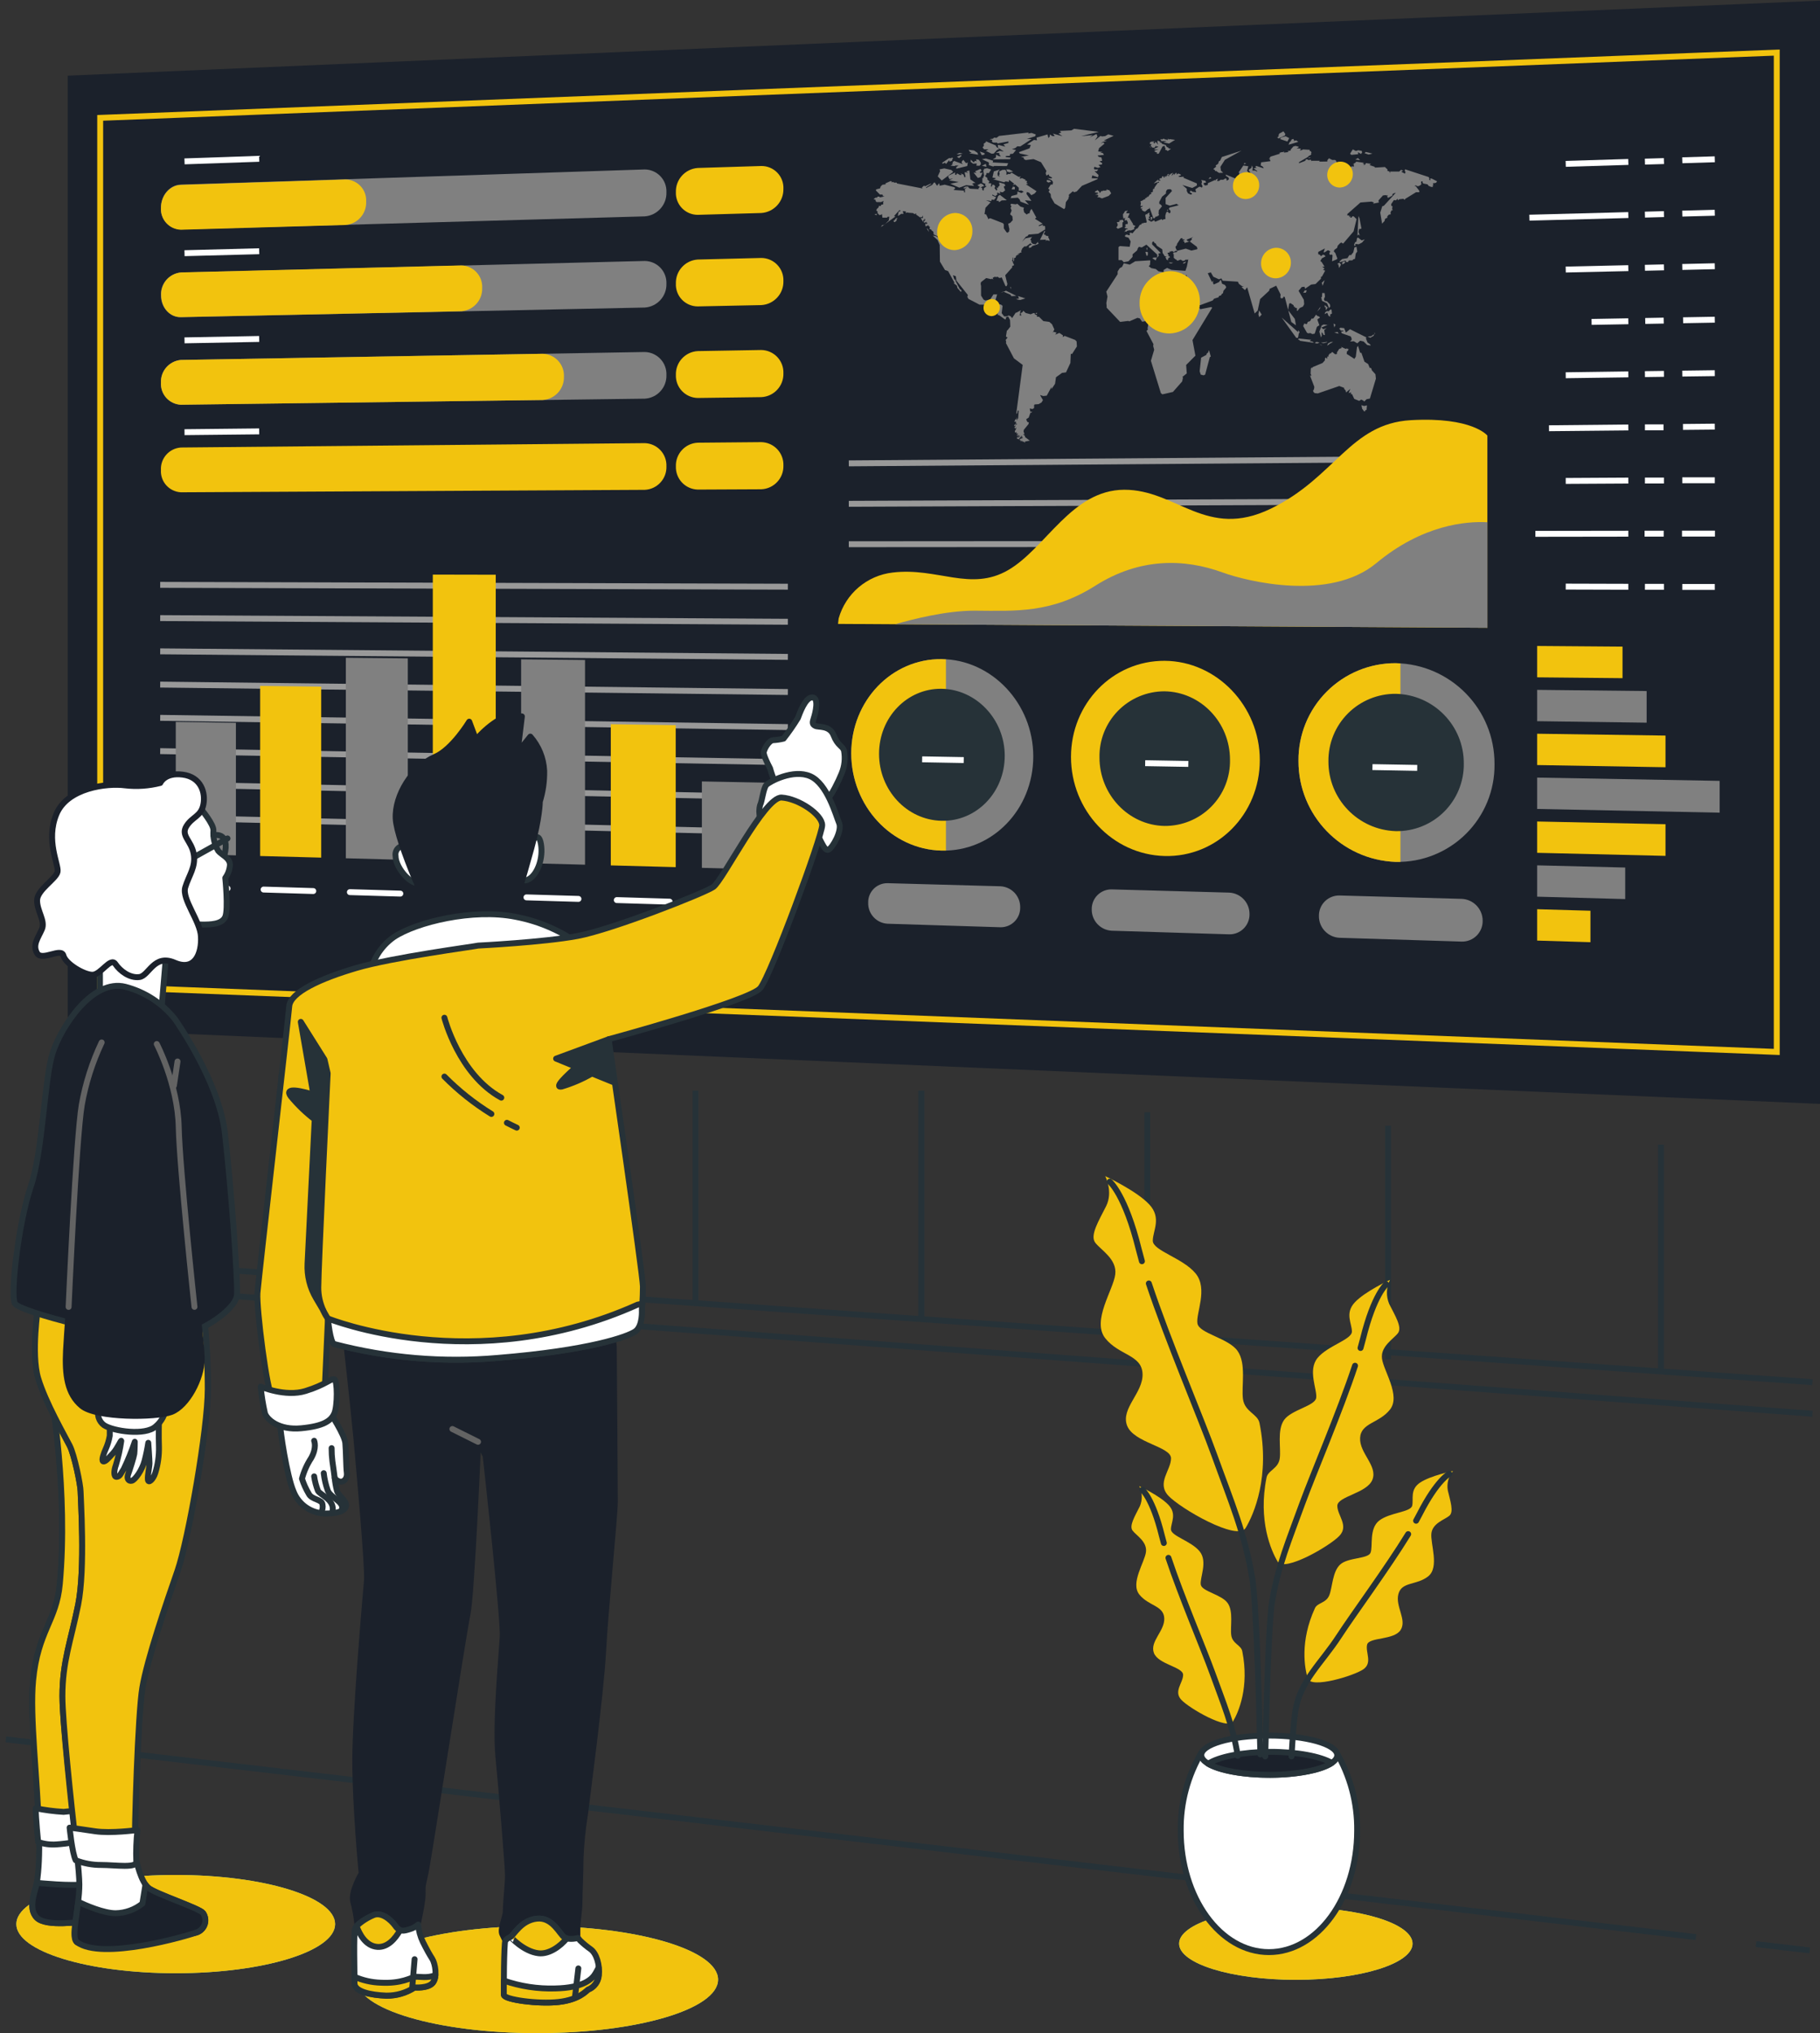 <?xml version="1.0" encoding="UTF-8"?>
<svg width="308px" height="344px" viewBox="0 0 308 344" version="1.1" xmlns="http://www.w3.org/2000/svg" xmlns:xlink="http://www.w3.org/1999/xlink">
    <rect x="0" y="0" width="308" height="344" fill="#333333" stroke="none"/>
    <title>Visual data-bro</title>
    <g id="Page-1" stroke="none" stroke-width="1" fill="none" fill-rule="evenodd">
        <g id="Desktop-HD" transform="translate(-839, -826)">
            <g id="Visual-data-bro" transform="translate(840, 826)">
                <g id="freepik--Wall--inject-284" transform="translate(0, 179)" stroke="#263238">
                    <line x1="305.718" y1="54.858" x2="2.371" y2="33.406" id="Path"></line>
                    <line x1="17.938" y1="34.321" x2="17.938" y2="0.052" id="Path"></line>
                    <line x1="46.611" y1="36.151" x2="46.611" y2="2.797" id="Path"></line>
                    <line x1="79.834" y1="38.888" x2="79.834" y2="4.627" id="Path"></line>
                    <line x1="116.702" y1="41.633" x2="116.702" y2="5.534" id="Path"></line>
                    <line x1="154.926" y1="43.916" x2="154.926" y2="5.534" id="Path"></line>
                    <line x1="193.158" y1="45.746" x2="193.158" y2="9.194" id="Path"></line>
                    <line x1="233.901" y1="50.976" x2="233.901" y2="11.477" id="Path"></line>
                    <line x1="280.083" y1="52.597" x2="280.083" y2="14.676" id="Path"></line>
                    <line x1="305.718" y1="60.199" x2="1.393" y2="37.527" id="Path"></line>
                    <line x1="296.168" y1="149.936" x2="305.259" y2="151" id="Path"></line>
                    <line x1="0" y1="115.296" x2="286.003" y2="148.746" id="Path"></line>
                </g>
                <g id="freepik--Graphics--inject-284" transform="translate(10, 0)">
                    <polygon id="Path" fill="#1B212B" fill-rule="nonzero" points="297 186.771 0.459 174.08 0.459 12.802 297 0.111"></polygon>
                    <polygon id="Path" stroke="#F2C30E" points="289.682 177.983 5.955 166.947 5.955 19.942 289.682 8.899"></polygon>
                    <path d="M98.114,36.609 L19.605,38.827 C18.661,38.798 17.77,38.389 17.134,37.692 C16.499,36.995 16.174,36.071 16.235,35.131 L16.235,35.131 C16.235,33.039 17.716,31.295 19.605,31.236 L98.114,28.671 C99.117,28.68 100.074,29.095 100.765,29.821 C101.456,30.547 101.822,31.521 101.78,32.522 L101.78,32.522 C101.857,34.646 100.238,36.452 98.114,36.609 L98.114,36.609 Z" id="Path" fill="#808080" fill-rule="nonzero"></path>
                    <path d="M50.964,34.111 C51.021,33.149 50.681,32.205 50.024,31.499 C49.366,30.793 48.449,30.385 47.483,30.371 L19.612,31.28 C17.753,31.339 16.242,33.083 16.242,35.175 C16.182,36.115 16.506,37.04 17.142,37.737 C17.777,38.433 18.669,38.843 19.612,38.871 L47.483,38.065 C49.519,37.893 51.055,36.148 50.964,34.111 L50.964,34.111 Z" id="Path" fill="#F2C30E" fill-rule="nonzero"></path>
                    <path d="M98.114,52.035 L19.605,53.668 C17.746,53.713 16.235,52.05 16.235,49.973 L16.235,49.973 C16.136,47.99 17.624,46.283 19.605,46.107 L98.114,44.156 C99.118,44.165 100.076,44.581 100.767,45.308 C101.459,46.036 101.824,47.012 101.78,48.014 L101.78,48.014 C101.84,50.12 100.22,51.897 98.114,52.035 L98.114,52.035 Z" id="Path" fill="#808080" fill-rule="nonzero"></path>
                    <path d="M70.599,48.716 L70.599,48.716 C70.651,47.737 70.303,46.779 69.634,46.062 C68.965,45.344 68.033,44.928 67.051,44.91 L19.649,46.092 C17.668,46.268 16.18,47.975 16.279,49.958 L16.279,49.958 C16.279,52.05 17.761,53.713 19.649,53.653 L67.088,52.663 C69.129,52.498 70.677,50.758 70.599,48.716 L70.599,48.716 Z" id="Path" fill="#F2C30E" fill-rule="nonzero"></path>
                    <path d="M98.114,67.453 L19.605,68.48 C18.659,68.437 17.77,68.016 17.136,67.314 C16.503,66.611 16.179,65.684 16.235,64.74 L16.235,64.74 C16.152,62.769 17.636,61.08 19.605,60.904 L98.114,59.559 C99.121,59.58 100.077,60.005 100.767,60.738 C101.457,61.471 101.822,62.45 101.78,63.454 L101.78,63.454 C101.852,65.561 100.222,67.338 98.114,67.453 L98.114,67.453 Z" id="Path" fill="#808080" fill-rule="nonzero"></path>
                    <path d="M84.434,63.713 C84.478,62.723 84.122,61.756 83.445,61.031 C82.768,60.305 81.827,59.882 80.834,59.855 L19.612,60.904 C17.643,61.08 16.159,62.769 16.242,64.74 C16.186,65.684 16.511,66.611 17.144,67.314 C17.777,68.016 18.666,68.437 19.612,68.48 L80.834,67.682 C82.914,67.551 84.51,65.791 84.434,63.713 Z" id="Path" fill="#F2C30E" fill-rule="nonzero"></path>
                    <path d="M98.114,82.879 L19.605,83.293 C18.658,83.241 17.77,82.815 17.137,82.11 C16.505,81.404 16.18,80.476 16.235,79.53 L16.235,79.53 C16.129,77.555 17.628,75.859 19.605,75.717 L98.114,74.977 C99.122,75.006 100.077,75.437 100.766,76.172 C101.455,76.908 101.82,77.889 101.78,78.895 L101.78,78.895 C101.859,81.001 100.224,82.779 98.114,82.879 L98.114,82.879 Z" id="Path" fill="#F2C30E" fill-rule="nonzero"></path>
                    <path d="M117.837,36.04 L107.083,36.35 C106.073,36.351 105.107,35.941 104.408,35.214 C103.709,34.487 103.337,33.506 103.38,32.5 L103.38,32.5 C103.323,30.37 104.954,28.573 107.083,28.42 L117.837,28.087 C118.857,28.076 119.837,28.485 120.545,29.218 C121.253,29.951 121.626,30.943 121.577,31.96 L121.577,31.96 C121.622,34.098 119.975,35.894 117.837,36.04 Z" id="Path" fill="#F2C30E" fill-rule="nonzero"></path>
                    <path d="M117.837,51.621 L107.083,51.843 C106.068,51.844 105.097,51.429 104.397,50.696 C103.697,49.962 103.329,48.974 103.38,47.962 L103.38,47.962 C103.32,45.837 104.957,44.046 107.083,43.912 L117.837,43.646 C118.857,43.651 119.832,44.069 120.537,44.805 C121.242,45.541 121.618,46.531 121.577,47.548 L121.577,47.548 C121.637,49.691 119.981,51.494 117.837,51.621 Z" id="Path" fill="#F2C30E" fill-rule="nonzero"></path>
                    <path d="M117.837,67.194 L107.083,67.335 C106.069,67.318 105.104,66.893 104.407,66.157 C103.71,65.422 103.34,64.436 103.38,63.425 L103.38,63.425 C103.316,61.304 104.96,59.519 107.083,59.404 L117.837,59.219 C118.859,59.236 119.83,59.663 120.534,60.402 C121.237,61.142 121.613,62.132 121.577,63.151 L121.577,63.151 C121.645,65.292 119.98,67.091 117.837,67.194 L117.837,67.194 Z" id="Path" fill="#F2C30E" fill-rule="nonzero"></path>
                    <path d="M117.837,82.783 L107.083,82.834 C106.067,82.807 105.103,82.376 104.407,81.636 C103.712,80.896 103.342,79.909 103.38,78.895 L103.38,78.895 C103.313,76.778 104.963,74.999 107.083,74.903 L117.837,74.807 C118.861,74.83 119.832,75.262 120.535,76.005 C121.238,76.748 121.613,77.741 121.577,78.762 L121.577,78.762 C121.644,80.898 119.977,82.691 117.837,82.783 L117.837,82.783 Z" id="Path" fill="#F2C30E" fill-rule="nonzero"></path>
                    <line x1="20.227" y1="27.303" x2="32.863" y2="26.867" id="Path" stroke="#FFFFFF"></line>
                    <line x1="20.227" y1="42.84" x2="32.863" y2="42.507" id="Path" stroke="#FFFFFF"></line>
                    <line x1="20.227" y1="57.586" x2="32.863" y2="57.349" id="Path" stroke="#FFFFFF"></line>
                    <line x1="20.227" y1="73.122" x2="32.863" y2="72.989" id="Path" stroke="#FFFFFF"></line>
                    <line x1="253.968" y1="27.725" x2="264.56" y2="27.4" id="Path" stroke="#FFFFFF"></line>
                    <line x1="247.814" y1="36.831" x2="264.56" y2="36.387" id="Path" stroke="#FFFFFF"></line>
                    <line x1="253.968" y1="45.604" x2="264.56" y2="45.368" id="Path" stroke="#FFFFFF"></line>
                    <line x1="258.346" y1="54.467" x2="264.56" y2="54.356" id="Path" stroke="#FFFFFF"></line>
                    <line x1="253.968" y1="63.491" x2="264.56" y2="63.343" id="Path" stroke="#FFFFFF"></line>
                    <line x1="251.139" y1="72.457" x2="264.56" y2="72.324" id="Path" stroke="#FFFFFF"></line>
                    <line x1="253.968" y1="81.371" x2="264.56" y2="81.312" id="Path" stroke="#FFFFFF"></line>
                    <line x1="248.836" y1="90.322" x2="264.56" y2="90.3" id="Path" stroke="#FFFFFF"></line>
                    <line x1="253.968" y1="99.25" x2="264.56" y2="99.28" id="Path" stroke="#FFFFFF"></line>
                    <line x1="267.374" y1="27.348" x2="270.588" y2="27.252" id="Path" stroke="#FFFFFF"></line>
                    <line x1="267.374" y1="36.313" x2="270.588" y2="36.225" id="Path" stroke="#FFFFFF"></line>
                    <line x1="267.374" y1="45.309" x2="270.588" y2="45.235" id="Path" stroke="#FFFFFF"></line>
                    <line x1="267.426" y1="54.304" x2="270.551" y2="54.245" id="Path" stroke="#FFFFFF"></line>
                    <line x1="267.374" y1="63.299" x2="270.588" y2="63.255" id="Path" stroke="#FFFFFF"></line>
                    <line x1="267.374" y1="72.302" x2="270.522" y2="72.302" id="Path" stroke="#FFFFFF"></line>
                    <line x1="267.374" y1="81.304" x2="270.588" y2="81.304" id="Path" stroke="#FFFFFF"></line>
                    <line x1="267.315" y1="90.292" x2="270.551" y2="90.292" id="Path" stroke="#FFFFFF"></line>
                    <line x1="267.374" y1="99.287" x2="270.588" y2="99.287" id="Path" stroke="#FFFFFF"></line>
                    <line x1="273.692" y1="27.119" x2="279.195" y2="26.949" id="Path" stroke="#FFFFFF"></line>
                    <line x1="273.692" y1="36.143" x2="279.195" y2="35.996" id="Path" stroke="#FFFFFF"></line>
                    <line x1="273.692" y1="45.168" x2="279.195" y2="45.043" id="Path" stroke="#FFFFFF"></line>
                    <line x1="273.833" y1="54.186" x2="279.195" y2="54.09" id="Path" stroke="#FFFFFF"></line>
                    <line x1="273.692" y1="63.21" x2="279.195" y2="63.137" id="Path" stroke="#FFFFFF"></line>
                    <line x1="273.81" y1="72.235" x2="279.195" y2="72.183" id="Path" stroke="#FFFFFF"></line>
                    <line x1="273.692" y1="81.26" x2="279.195" y2="81.26" id="Path" stroke="#FFFFFF"></line>
                    <line x1="273.647" y1="90.285" x2="279.224" y2="90.285" id="Path" stroke="#FFFFFF"></line>
                    <line x1="273.692" y1="99.31" x2="279.195" y2="99.31" id="Path" stroke="#FFFFFF"></line>
                    <line x1="132.643" y1="92.081" x2="240.348" y2="92.007" id="Path" stroke="#999999"></line>
                    <line x1="132.643" y1="85.244" x2="240.348" y2="84.8" id="Path" stroke="#999999"></line>
                    <line x1="132.643" y1="78.4" x2="240.348" y2="77.594" id="Path" stroke="#999999"></line>
                    <path d="M240.711,106.22 L240.711,73.699 C240.711,73.699 238.185,70.498 227.764,71.09 C217.454,71.681 214.981,80.772 204.063,86.064 C193.146,91.357 188.125,82.82 179.237,82.864 C170.349,82.908 166.016,92.724 159.639,96.442 C153.262,100.16 147.656,95.961 140.079,96.87 C135.727,97.363 132.107,100.438 130.924,104.646 L130.821,105.563 L240.711,106.22 Z" id="Path" fill="#F2C30E" fill-rule="nonzero"></path>
                    <path d="M240.711,106.22 L240.711,88.363 C237.148,88.171 229.757,88.762 221.906,95.289 C214.055,101.815 200.049,98.371 195.931,96.87 C189.376,94.476 181.859,94.357 174.386,99.088 C166.913,103.818 160.839,103.36 153.914,103.323 C149.018,103.323 143.338,104.801 140.471,105.622 L240.711,106.22 Z" id="Path" fill="#808080" fill-rule="nonzero"></path>
                    <path d="M158.328,156.888 L139.168,156.289 C137.315,156.171 135.884,154.616 135.924,152.763 L135.924,152.763 C135.894,151.887 136.222,151.036 136.835,150.407 C137.447,149.778 138.289,149.425 139.168,149.43 L158.328,149.955 C160.213,150.062 161.677,151.634 161.647,153.517 L161.647,153.517 C161.671,154.408 161.331,155.27 160.705,155.906 C160.079,156.542 159.221,156.896 158.328,156.888 L158.328,156.888 Z" id="Path" fill="#808080" fill-rule="nonzero"></path>
                    <path d="M197.012,158.085 L177.119,157.472 C175.214,157.361 173.733,155.776 173.756,153.872 L173.756,153.872 C173.734,152.972 174.08,152.102 174.714,151.462 C175.349,150.822 176.217,150.467 177.119,150.48 L197.012,151.027 C198.95,151.118 200.471,152.72 200.456,154.656 L200.456,154.656 C200.475,155.572 200.118,156.456 199.468,157.104 C198.817,157.751 197.931,158.106 197.012,158.085 L197.012,158.085 Z" id="Path" fill="#808080" fill-rule="nonzero"></path>
                    <path d="M236.341,159.312 L215.692,158.669 C213.72,158.578 212.177,156.943 212.203,154.973 L212.203,154.973 C212.187,154.047 212.55,153.154 213.208,152.502 C213.867,151.849 214.764,151.492 215.692,151.514 L236.341,152.083 C238.334,152.155 239.912,153.789 239.911,155.779 L239.911,155.779 C239.932,156.728 239.561,157.643 238.886,158.311 C238.211,158.979 237.291,159.341 236.341,159.312 L236.341,159.312 Z" id="Path" fill="#808080" fill-rule="nonzero"></path>
                    <line x1="16.109" y1="138.336" x2="122.333" y2="140.841" id="Path" stroke="#999999"></line>
                    <line x1="16.109" y1="132.711" x2="122.333" y2="134.906" id="Path" stroke="#999999"></line>
                    <line x1="16.109" y1="127.086" x2="122.333" y2="128.963" id="Path" stroke="#999999"></line>
                    <line x1="16.109" y1="121.454" x2="122.333" y2="123.021" id="Path" stroke="#999999"></line>
                    <line x1="16.109" y1="115.829" x2="122.333" y2="117.086" id="Path" stroke="#999999"></line>
                    <line x1="16.109" y1="110.204" x2="122.333" y2="111.143" id="Path" stroke="#999999"></line>
                    <line x1="16.109" y1="104.58" x2="122.333" y2="105.2" id="Path" stroke="#999999"></line>
                    <line x1="16.109" y1="98.955" x2="122.333" y2="99.265" id="Path" stroke="#999999"></line>
                    <polygon id="Path" fill="#808080" fill-rule="nonzero" points="28.922 144.722 18.746 144.448 18.746 122.141 28.922 122.297"></polygon>
                    <polygon id="Path" fill="#F2C30E" fill-rule="nonzero" points="43.358 145.106 33.026 144.833 33.026 116.058 43.358 116.184"></polygon>
                    <polygon id="Path" fill="#808080" fill-rule="nonzero" points="58.015 145.498 47.527 145.217 47.527 111.291 58.015 111.394"></polygon>
                    <polygon id="Path" fill="#F2C30E" fill-rule="nonzero" points="72.895 145.897 62.244 145.616 62.244 97.218 72.895 97.24"></polygon>
                    <polygon id="Path" fill="#808080" fill-rule="nonzero" points="88.004 146.303 77.19 146.015 77.19 111.564 88.004 111.668"></polygon>
                    <polygon id="Path" fill="#F2C30E" fill-rule="nonzero" points="103.35 146.717 92.366 146.422 92.366 122.533 103.35 122.696"></polygon>
                    <polygon id="Path" fill="#808080" fill-rule="nonzero" points="118.941 147.131 107.779 146.836 107.779 132.216 118.941 132.43"></polygon>
                    <line x1="19.227" y1="150.08" x2="27.508" y2="150.324" id="Path" stroke="#FFFFFF" stroke-linecap="round" stroke-linejoin="round"></line>
                    <line x1="33.611" y1="150.509" x2="42.017" y2="150.76" id="Path" stroke="#FFFFFF" stroke-linecap="round" stroke-linejoin="round"></line>
                    <line x1="48.209" y1="150.945" x2="56.748" y2="151.197" id="Path" stroke="#FFFFFF" stroke-linecap="round" stroke-linejoin="round"></line>
                    <line x1="63.037" y1="151.381" x2="71.702" y2="151.64" id="Path" stroke="#FFFFFF" stroke-linecap="round" stroke-linejoin="round"></line>
                    <line x1="78.094" y1="151.832" x2="86.893" y2="152.091" id="Path" stroke="#FFFFFF" stroke-linecap="round" stroke-linejoin="round"></line>
                    <line x1="93.381" y1="152.29" x2="102.321" y2="152.557" id="Path" stroke="#FFFFFF" stroke-linecap="round" stroke-linejoin="round"></line>
                    <line x1="108.912" y1="152.749" x2="117.993" y2="153.022" id="Path" stroke="#FFFFFF" stroke-linecap="round" stroke-linejoin="round"></line>
                    <polygon id="Path" fill="#F2C30E" fill-rule="nonzero" points="249.132 114.602 249.132 109.295 263.582 109.406 263.582 114.743"></polygon>
                    <polygon id="Path" fill="#808080" fill-rule="nonzero" points="249.132 122.023 249.132 116.723 267.663 116.923 267.663 122.274"></polygon>
                    <polygon id="Path" fill="#F2C30E" fill-rule="nonzero" points="249.132 129.444 249.132 124.144 270.855 124.455 270.855 129.813"></polygon>
                    <polygon id="Path" fill="#808080" fill-rule="nonzero" points="249.132 136.872 249.132 131.565 280.017 132.12 280.017 137.5"></polygon>
                    <polygon id="Path" fill="#F2C30E" fill-rule="nonzero" points="249.132 144.293 249.132 138.993 270.855 139.452 270.855 144.81"></polygon>
                    <polygon id="Path" fill="#808080" fill-rule="nonzero" points="249.132 151.714 249.132 146.414 264.034 146.784 264.034 152.12"></polygon>
                    <polygon id="Path" fill="#F2C30E" fill-rule="nonzero" points="249.132 159.142 249.132 153.835 258.153 154.094 258.153 159.416"></polygon>
                    <path d="M163.861,127.98 C163.861,136.998 156.884,144.13 148.344,143.916 C139.805,143.702 133.065,136.34 133.065,127.463 C133.065,118.586 139.879,111.446 148.344,111.52 C156.81,111.594 163.861,119 163.861,127.98 Z" id="Path" fill="#808080" fill-rule="nonzero"></path>
                    <path d="M149.078,111.564 C148.833,111.564 148.596,111.52 148.337,111.52 C139.871,111.446 133.057,118.586 133.057,127.463 C133.057,136.34 139.871,143.724 148.337,143.916 C148.589,143.916 148.826,143.916 149.078,143.916 L149.078,111.564 Z" id="Path" fill="#F2C30E" fill-rule="nonzero"></path>
                    <path d="M159.032,127.87 C159.032,134.078 154.233,139.008 148.344,138.875 C142.456,138.742 137.761,133.687 137.761,127.544 C137.761,121.402 142.486,116.457 148.337,116.539 C154.188,116.62 159.032,121.69 159.032,127.87 Z" id="Path" fill="#263238" fill-rule="nonzero"></path>
                    <path d="M202.197,128.609 C202.197,137.789 194.961,145.054 186.103,144.833 C177.245,144.611 170.245,137.109 170.245,128.069 C170.245,119.03 177.311,111.757 186.103,111.808 C194.894,111.86 202.197,119.443 202.197,128.609 Z" id="Path" fill="#F2C30E" fill-rule="nonzero"></path>
                    <path d="M197.153,128.542 C197.215,131.512 196.069,134.38 193.975,136.492 C191.882,138.603 189.02,139.778 186.043,139.747 C179.963,139.614 175.067,134.433 175.067,128.173 C175.005,125.226 176.134,122.378 178.198,120.271 C180.263,118.163 183.09,116.973 186.043,116.967 C192.169,117.034 197.153,122.215 197.153,128.542 Z" id="Path" fill="#263238" fill-rule="nonzero"></path>
                    <path d="M241.918,129.296 C241.971,133.723 240.222,137.982 237.071,141.099 C233.92,144.215 229.637,145.923 225.202,145.83 C215.995,145.496 208.714,137.935 208.744,128.742 C208.697,124.361 210.412,120.145 213.505,117.037 C216.599,113.929 220.812,112.189 225.202,112.207 C234.52,112.381 241.968,119.995 241.918,129.296 L241.918,129.296 Z" id="Path" fill="#808080" fill-rule="nonzero"></path>
                    <path d="M225.994,112.252 C225.727,112.252 225.468,112.207 225.202,112.207 C220.812,112.189 216.599,113.929 213.505,117.037 C210.412,120.145 208.697,124.361 208.744,128.742 C208.714,137.935 215.995,145.496 225.202,145.83 C225.468,145.83 225.727,145.83 225.994,145.83 L225.994,112.252 Z" id="Path" fill="#F2C30E" fill-rule="nonzero"></path>
                    <path d="M236.719,129.207 C236.755,132.26 235.551,135.197 233.381,137.349 C231.211,139.501 228.26,140.683 225.202,140.627 C218.823,140.411 213.775,135.17 213.81,128.801 C213.779,125.772 214.967,122.858 217.109,120.712 C219.251,118.566 222.167,117.369 225.202,117.389 C231.632,117.526 236.761,122.789 236.719,129.207 L236.719,129.207 Z" id="Path" fill="#263238" fill-rule="nonzero"></path>
                    <line x1="145.056" y1="128.476" x2="152.092" y2="128.601" id="Path" stroke="#FFFFFF"></line>
                    <line x1="182.799" y1="129.126" x2="190.102" y2="129.252" id="Path" stroke="#FFFFFF"></line>
                    <line x1="221.261" y1="129.791" x2="228.838" y2="129.924" id="Path" stroke="#FFFFFF"></line>
                    <polygon id="Path" fill="#808080" fill-rule="nonzero" points="183.125 42.411 183.177 41.85 183.014 42.012 183.125 42.411"></polygon>
                    <polygon id="Path" fill="#808080" fill-rule="nonzero" points="161.276 50.697 161.654 50.756 162.52 50.49 161.276 50.091 161.447 50.497 160.943 50.616 161.276 50.697"></polygon>
                    <polygon id="Shape" fill="#808080" fill-rule="nonzero" points="171.09 57.571 169.179 56.832 168.838 57.031 168.89 56.743 168.275 56.329 167.572 56.625 167.801 56.277 167.275 56.13 167.105 56.366 167.431 55.738 167.031 54.858 166.579 54.467 165.572 54.333 165.572 54.333 164.831 53.594 164.454 53.594 164.52 53.35 164.135 53.195 164.135 53.025 163.92 52.959 163.417 53.173 162.587 52.959 162.165 52.567 162.091 52.759 161.735 53.003 161.824 53.432 161.55 53.336 161.661 52.944 161.624 52.737 161.691 52.678 161.758 52.493 161.017 52.9 160.891 52.9 160.299 53.794 160.247 53.794 160.084 53.557 159.721 53.373 159.35 53.535 158.936 53.535 158.514 52.981 158.669 51.747 158.38 51.517 157.343 51.517 157.343 51.517 157.24 51.451 157.395 50.8 157.447 50.8 157.447 50.8 157.751 49.81 157.121 49.81 156.543 50.704 155.744 50.845 155.447 50.69 155.025 50.01 155.025 48.398 154.921 48.354 155.025 48.398 154.951 48.021 155.018 47.733 155.899 47.046 156.758 47.238 156.877 47.134 157.106 47.312 156.995 47.001 157.403 46.809 157.506 46.89 157.847 46.831 158.091 47.023 158.269 47.023 158.514 46.927 159.165 48.406 159.365 48.406 159.476 48.051 159.113 46.573 160.291 45.25 160.291 45.057 160.358 44.947 160.536 44.947 160.602 44.769 160.424 44.466 160.424 44.326 160.254 44.074 160.358 43.971 160.358 43.579 160.447 43.579 160.491 44.222 160.61 44.133 160.661 43.616 160.847 43.616 160.98 43.239 161.506 43.025 161.113 43.025 161.528 42.862 161.661 42.737 161.876 42.737 161.809 42.507 162.009 42.027 162.35 41.694 162.676 41.694 163.417 41.125 163.417 41.251 163.654 41.347 163.128 41.62 163.128 41.953 163.469 41.872 163.713 41.62 164.313 41.421 164.424 41.391 164.772 41.236 164.676 41.118 164.676 40.911 164.254 41.34 163.794 41.258 163.513 41.007 163.513 40.697 163.394 40.6 163.394 40.482 163.654 40.098 162.528 40.334 161.958 40.903 162.609 40.046 162.883 39.95 163.076 39.684 164.705 39.543 165.89 38.804 165.89 38.679 165.816 38.597 165.905 38.435 165.765 38.206 165.49 38.257 165.49 38.013 164.831 38.272 164.772 38.154 165.446 37.836 164.18 37.038 164.18 36.957 164.387 36.823 163.572 35.345 163.335 35.656 163.246 36.003 163.157 36.114 163.002 36.114 162.743 36.299 162.313 35.922 162.202 35.404 162.291 35.146 161.698 34.961 161.158 34.473 160.898 34.577 160.106 34.473 159.995 34.695 160.165 34.894 160.024 35.183 160.202 35.619 159.943 36.254 160.328 36.602 160.387 37.252 159.98 37.696 159.617 37.858 159.825 38.797 159.773 39.048 159.81 39.196 159.691 39.196 159.55 39.388 159.336 39.3 158.876 38.634 158.876 37.947 158.728 37.762 156.58 36.92 156.195 37.06 156.195 36.912 155.892 36.291 155.61 36.217 155.773 35.16 156.655 34.222 155.869 33.874 156.766 34.022 156.832 33.763 157.21 33.823 157.58 33.379 156.929 33.076 156.929 32.913 157.447 33.187 157.832 32.854 157.684 32.684 157.884 32.581 158.054 32.714 158.328 32.714 158.188 32.507 158.232 32.426 158.499 32.522 158.721 32.522 159.106 32.197 158.891 31.664 158.891 31.539 159.151 31.428 158.995 31.125 158.099 30.859 158.099 31.14 158.18 31.287 158.136 31.42 157.965 31.553 157.84 31.857 157.728 31.672 157.691 31.908 157.788 32.086 157.61 32.241 157.291 31.805 157.403 31.672 157.403 31.487 157.232 31.287 156.988 31.228 156.773 31.687 156.692 31.332 156.788 31.088 156.529 30.977 156.336 31.036 156.336 30.785 156.484 30.718 156.099 30.378 156.099 30.12 155.766 29.861 155.707 29.735 155.892 29.573 155.951 29.277 156.351 29.277 156.729 28.678 156.032 28.464 155.492 28.575 155.566 28.752 155.395 28.752 155.536 29.765 155.381 29.942 155.462 30.112 155.247 30.112 155.247 30.91 155.766 31.11 155.677 31.502 155.803 31.391 155.921 31.553 155.492 31.864 155.492 32.152 155.351 32.263 155.218 32.027 155.218 31.797 154.921 31.709 155.114 31.664 155.247 31.546 155.544 31.509 155.403 31.258 155.195 31.258 155.41 31.206 154.966 31.043 154.41 31.339 154.833 31.65 154.61 31.812 154.61 32.004 153.188 31.93 152.959 31.805 152.825 31.576 152.403 31.576 152.025 31.783 152.144 31.901 152.722 31.679 152.3 31.945 152.3 32.581 152.137 32.507 152.137 32.263 150.352 32.145 150.64 31.908 150.544 31.687 148.878 31.25 148.004 31.428 148.004 31.236 147.922 31.007 147.574 31.435 147.189 30.859 147.034 30.918 146.752 31.287 145.693 31.834 145.752 31.672 146.656 31.095 146.434 31.095 145.56 31.517 145.367 31.413 145.019 31.716 145.123 31.886 140.812 31.043 140.731 30.896 140.294 30.896 140.168 30.777 139.842 30.866 139.938 30.733 139.738 30.63 138.835 31.029 138.894 31.184 138.331 31.258 138.035 31.553 137.931 31.871 137.287 32.034 137.22 32.226 137.916 32.921 138.346 32.921 138.427 33.172 138.701 33.231 137.857 33.409 137.857 33.261 137.538 33.261 137.398 33.438 137.175 33.438 136.835 33.675 137.205 33.837 137.153 33.978 137.346 34.192 138.086 34.192 138.538 33.993 138.464 34.2 138.464 34.591 138.153 34.628 138.02 34.872 137.761 34.813 137.657 35.116 137.405 35.338 137.279 35.604 137.509 35.774 137.509 36.055 137.82 36.395 138.124 36.328 138.249 36.203 138.331 36.831 139.116 36.831 139.22 36.676 139.494 36.676 139.412 37.289 138.672 38.028 138.279 38.087 138.094 38.413 140.516 36.646 140.316 36.535 141.212 35.552 141.368 35.619 141.368 35.73 141.108 35.796 141.005 36.07 141.005 36.284 140.916 36.417 141.019 36.513 141.523 36.18 141.886 36.18 141.886 36.025 141.775 35.855 141.856 35.707 142.382 35.811 142.271 35.914 142.271 36.018 142.627 35.937 142.679 35.988 143.523 36.055 143.752 36.225 144.064 36.099 144.012 36.284 144.752 36.816 144.9 36.668 145.108 36.787 145.108 36.535 145.204 36.535 145.204 36.92 145.012 36.875 144.841 36.934 145.249 37.585 145.249 37.067 145.286 37.274 145.434 37.171 145.434 36.957 145.582 37.156 145.5 37.363 145.36 37.444 145.36 37.755 145.463 37.644 145.626 37.6 145.848 37.792 145.745 37.651 145.745 37.489 145.937 37.777 145.811 37.932 145.589 37.814 145.626 38.331 145.715 38.228 145.856 38.287 145.915 38.117 146.041 38.169 146.16 38.095 146.16 38.302 146.271 38.302 146.271 38.302 146.382 38.45 146.308 38.575 146.352 38.797 146.574 38.797 146.634 38.967 146.952 39.211 147.011 39.669 147.685 39.972 147.782 40.15 148.13 40.26 148.352 40.571 148.396 40.874 148.315 41.177 148.196 40.741 148.196 40.615 147.456 39.972 146.848 39.861 147.663 40.6 148.026 41.45 148.063 44.259 148.922 45.686 149.455 45.878 150.552 47.881 150.344 47.881 150.944 48.339 151.018 48.709 151.589 49.381 151.714 49.285 151.663 49.049 151.44 48.945 150.7 47.511 150.7 47.356 150.5 47.26 150.27 46.595 150.366 46.595 150.759 46.743 150.855 47.482 152.766 49.877 152.766 50.098 152.685 50.202 152.892 50.571 154.766 51.547 155.758 51.547 156.032 51.791 156.032 51.791 156.321 52.064 157.188 52.323 157.277 52.279 157.351 52.279 157.417 52.5 157.817 52.959 157.817 53.077 157.884 53.336 158.032 53.299 159.069 54.038 159.269 53.971 159.195 53.809 159.328 53.661 159.617 53.55 159.928 54.149 159.973 55.265 159.573 55.79 159.573 55.827 159.395 55.937 159.239 56.913 159.395 57.068 159.521 57.068 159.402 57.253 159.402 57.253 159.188 57.512 159.291 57.918 159.21 58 160.587 60.631 162.069 61.74 160.995 69.87 161.113 70.07 161.232 69.53 161.328 69.419 161.395 69.53 161.298 70.794 161.165 70.883 161.165 71.075 161.002 71.001 161.113 70.801 160.98 70.587 161.061 70.823 160.773 71.023 160.773 71.163 160.61 71.348 160.943 71.348 160.943 71.496 160.861 71.681 161.106 71.681 161.106 71.799 160.78 71.799 160.602 71.962 160.698 72.095 160.832 71.999 160.935 71.999 160.669 72.309 160.787 72.523 160.98 72.265 160.906 72.701 160.75 72.893 160.75 73.174 161.017 73.13 161.069 73.233 160.95 73.373 161.106 73.373 161.195 73.373 161.358 73.44 161.128 73.551 161.054 73.728 161.247 73.654 161.647 73.654 161.172 73.854 161.172 73.913 161.706 73.736 161.372 74.009 161.098 74.009 161.098 74.209 161.491 74.342 161.447 74.238 161.98 73.654 161.906 73.972 162.143 73.972 161.995 74.105 161.995 74.312 161.884 74.068 161.832 74.253 161.706 74.201 161.506 74.438 161.698 74.482 161.824 74.748 161.921 74.512 162.106 74.785 162.195 74.682 162.469 74.903 162.469 74.704 163.276 74.556 162.461 73.943 162.461 73.817 162.365 73.654 162.365 73.654 162.135 73.536 162.135 73.492 162.38 73.492 162.217 72.989 162.269 72.716 163.054 71.755 163.106 71.459 162.846 71.385 162.661 70.934 163.091 70.646 163.409 69.759 163.557 69.855 163.661 69.626 163.476 69.678 163.335 69.604 163.283 69.101 163.698 69.22 164.002 69.042 164.002 68.547 164.098 68.429 164.765 68.377 165.261 68.089 165.498 67.697 165.016 66.862 165.105 66.862 165.55 67.01 166.142 66.943 166.95 65.465 166.95 65.842 167.549 64.933 167.705 63.831 168.727 63.092 169.401 63.003 170.142 61.414 170.208 59.936 170.26 59.847 170.423 59.899 171.245 58.613 171.193 57.748 170.964 57.578"></polygon>
                    <polygon id="Path" fill="#808080" fill-rule="nonzero" points="160.987 50.061 159.247 49.182 158.328 49.573 158.773 49.33 160.017 49.869 160.143 50.106 160.987 50.061"></polygon>
                    <polygon id="Path" fill="#808080" fill-rule="nonzero" points="159.913 50.66 160.447 50.756 159.913 50.66"></polygon>
                    <polygon id="Path" fill="#808080" fill-rule="nonzero" points="162.876 50.63 163.306 50.616 162.876 50.63"></polygon>
                    <polygon id="Path" fill="#808080" fill-rule="nonzero" points="156.536 56.255 156.699 56.558 156.536 56.255"></polygon>
                    <polygon id="Path" fill="#808080" fill-rule="nonzero" points="174.786 30.179 173.741 30.157 173.86 29.676 174.815 30.009 174.904 29.61 174.223 28.937 174.608 28.981 174.86 28.663 174.23 28.671 174.112 28.479 174.215 28.227 174.793 28.405 175.237 28.272 174.889 27.91 175.474 27.828 175.541 27.621 175.067 27.296 175.526 27.193 175.4 26.646 174.934 26.535 174.741 26.306 175.815 26.217 175.652 25.907 175.215 25.81 175.578 25.714 174.837 25.618 175 25.057 175.904 24.317 175.726 24.088 175.289 24.258 175.645 24 176.311 23.867 175.823 23.756 177.459 22.987 176.556 22.728 176.022 23.031 175.482 23.083 175.252 22.994 174.289 23.741 174.726 23.105 174.563 22.677 173.386 23.26 173.934 22.854 171.956 23.039 174.934 22.314 170.764 21.79 170.32 22.063 168.342 22.152 168.601 22.418 168.135 22.588 168.801 23.046 167.179 22.603 167.498 23.009 167.135 23.039 166.653 22.758 166.631 23.135 166.416 23.349 166.276 22.743 164.409 23.29 164.483 23.741 163.987 23.667 162.809 24.443 163.446 24.532 163.231 25.086 161.424 25.751 161.58 25.973 163.12 26.298 161.787 26.535 162.254 26.66 162.261 26.897 162.572 27.082 163.913 26.919 165.172 27.444 166.09 28.93 165.957 29.307 166.083 29.706 166.476 29.499 166.572 29.794 167.068 30.053 166.964 30.179 166.268 30.142 166.972 30.489 167.201 30.792 167.15 31.206 166.816 31.236 166.394 31.901 166.646 32.152 166.446 32.426 166.809 32.847 166.853 33.357 167.468 34.414 169.075 35.39 169.268 35.153 169.379 34.207 169.816 33.616 169.823 33.401 169.927 33.261 169.875 33.039 169.912 32.921 170.527 32.389 170.653 32.381 170.712 32.537 171.201 32.403 172.104 31.435 174.689 30.334 174.786 30.179"></polygon>
                    <polygon id="Path" fill="#808080" fill-rule="nonzero" points="166.883 30.748 166.676 30.533 166.164 30.445 166.127 30.703 166.416 30.888 166.883 30.748"></polygon>
                    <polygon id="Path" fill="#808080" fill-rule="nonzero" points="156.351 27.947 157.077 28.176 157.262 28.08 159.388 28.102 159.617 27.621 156.995 27.481 157.077 27.2 155.832 26.816 155.181 26.941 156.343 27.488 156.351 27.947"></polygon>
                    <polygon id="Path" fill="#808080" fill-rule="nonzero" points="159.565 34.894 159.602 34.562 159.565 34.894"></polygon>
                    <polygon id="Path" fill="#808080" fill-rule="nonzero" points="153.722 30.984 154.084 30.955 153.218 30.349 153.04 28.841 152.537 28.989 152.862 29.299 152.507 29.151 152.233 29.159 152.403 29.876 152.24 30.038 152.048 29.536 151.566 29.336 151.766 29.58 151.463 29.617 150.974 29.329 150.803 29.61 150.611 29.528 150.655 29.181 149.537 29.706 149.463 29.913 149.685 30.304 150.292 30.193 149.618 30.519 151.248 30.792 149.833 31.088 151.344 31.753 152.492 31.332 153.833 31.45 153.662 31.191 153.462 31.184 153.722 30.984"></polygon>
                    <polygon id="Path" fill="#808080" fill-rule="nonzero" points="158.558 34.636 158.995 34.288 158.558 34.636"></polygon>
                    <polygon id="Path" fill="#808080" fill-rule="nonzero" points="165.883 39.159 165.757 39.063 164.994 40.578 166.009 40.541 165.942 40.756 166.164 40.645 166.653 40.756 166.52 40.334 166.416 40.268 166.431 39.972 165.994 39.869 165.876 39.699 165.676 39.713 165.698 39.499 165.883 39.159"></polygon>
                    <polygon id="Path" fill="#808080" fill-rule="nonzero" points="163.602 39.78 164.32 40.039 163.602 39.78"></polygon>
                    <polygon id="Path" fill="#808080" fill-rule="nonzero" points="159.388 33.882 158.202 32.965 157.914 33.172 157.625 33.985 157.951 33.963 158.084 34.2 158.521 33.911 159.388 33.882"></polygon>
                    <polygon id="Path" fill="#808080" fill-rule="nonzero" points="153.373 28.02 153.136 27.88 153.373 28.02"></polygon>
                    <polygon id="Path" fill="#808080" fill-rule="nonzero" points="160.721 32.049 160.758 31.65 160.424 31.568 160.187 32.034 160.721 32.049"></polygon>
                    <polygon id="Path" fill="#808080" fill-rule="nonzero" points="154.484 30.112 154.944 29.957 155.284 29.218 155.129 29.188 155.092 29.307 154.773 29.173 155.107 28.848 154.921 28.575 153.996 28.989 154.277 29.24 153.766 29.203 154.484 30.112"></polygon>
                    <polygon id="Path" fill="#808080" fill-rule="nonzero" points="148.374 30.541 150.315 29.077 149.996 28.76 148.796 28.493 147.989 28.663 148.107 28.937 147.693 29.839 148.374 30.541"></polygon>
                    <polygon id="Path" fill="#808080" fill-rule="nonzero" points="156.936 26.372 156.684 26.609 156.936 26.372"></polygon>
                    <polygon id="Path" fill="#808080" fill-rule="nonzero" points="149.381 27.88 149.781 27.57 149.381 27.88"></polygon>
                    <polygon id="Path" fill="#808080" fill-rule="nonzero" points="145.811 38.62 146.204 39.255 146.078 38.804 145.811 38.62"></polygon>
                    <polygon id="Path" fill="#808080" fill-rule="nonzero" points="156.077 26.298 155.321 26.483 156.077 26.298"></polygon>
                    <polygon id="Path" fill="#808080" fill-rule="nonzero" points="161.758 29.89 161.365 29.913 160.187 29.21 159.899 29.469 159.743 29.41 159.313 29.58 159.328 29.077 159.143 28.73 158.639 28.745 158.084 29.011 158.165 29.447 158.032 29.728 158.306 29.942 157.869 29.757 157.81 29.38 157.951 28.952 158.21 28.678 157.188 29.003 156.951 30.038 157.499 30.142 157.44 30.275 157.054 30.327 158.914 30.837 159.18 30.696 159.765 30.77 159.728 30.585 159.787 30.437 160.632 31.088 160.373 31.347 160.78 31.199 161.41 31.76 161.41 32.278 161.839 32.226 162.239 32.44 161.861 32.662 161.202 32.403 161.135 32.906 160.18 33.157 160.032 33.534 161.247 33.446 161.55 33.741 161.698 34.118 163.128 34.658 162.446 33.889 163.543 33.985 162.713 32.81 162.787 32.477 163.157 32.61 163.535 33.024 164.076 32.751 164.417 32.359 162.624 31.184 162.98 31.08 162.683 30.918 162.832 30.777 162.691 30.533 162.506 30.644 162.55 30.408 161.965 30.134 161.632 30.223 161.535 30.134 161.758 29.89"></polygon>
                    <polygon id="Path" fill="#808080" fill-rule="nonzero" points="159.284 28.663 159.439 29.026 159.832 29.159 160.454 29.018 159.795 28.671 159.284 28.663"></polygon>
                    <polygon id="Path" fill="#808080" fill-rule="nonzero" points="151.751 26.357 151.596 26.247 150.944 26.505 151.285 26.757 151.751 26.357"></polygon>
                    <polygon id="Path" fill="#808080" fill-rule="nonzero" points="153.099 25.655 153.44 25.833 153.033 25.921 154.529 26.187 154.425 25.862 153.84 25.463 152.929 25.345 153.099 25.655"></polygon>
                    <polygon id="Path" fill="#808080" fill-rule="nonzero" points="150.803 26.461 150.463 26.387 150.803 26.461"></polygon>
                    <polygon id="Path" fill="#808080" fill-rule="nonzero" points="153.181 26.757 152.788 26.417 153.181 26.757"></polygon>
                    <polygon id="Path" fill="#808080" fill-rule="nonzero" points="150.211 27.422 150.248 27.621 150.026 27.873 150.292 27.865 149.833 28.05 150.522 28.094 150.722 27.998 151.218 28.02 150.84 28.272 150.826 28.545 152.685 28.094 152.781 27.481 152.492 27.614 152.018 27.037 151.744 27.37 151.766 27.57 151.959 27.784 150.485 27.23 150.211 27.422"></polygon>
                    <polygon id="Path" fill="#808080" fill-rule="nonzero" points="148.53 27.71 148.915 27.518 149.093 27.747 149.633 27.097 149.707 27.363 150.152 27.163 150.152 26.941 150.315 26.779 150.107 26.653 149.952 26.771 149.611 26.749 148.433 27.547 148.53 27.71"></polygon>
                    <polygon id="Path" fill="#808080" fill-rule="nonzero" points="151.189 26.128 151.937 25.995 151.374 25.862 150.885 26.113 151.189 26.128"></polygon>
                    <polygon id="Path" fill="#808080" fill-rule="nonzero" points="155.284 24.953 155.536 25.263 156.292 25.263 155.832 25.53 156.81 26.01 157.18 25.98 157.706 25.382 158.143 25.197 157.64 24.887 157.521 24.613 155.832 23.903 155.862 24.037 155.47 24.317 155.514 24.643 155.284 24.953"></polygon>
                    <polygon id="Path" fill="#808080" fill-rule="nonzero" points="155.151 26.261 155.61 26.15 155.632 25.929 154.818 25.64 155.151 26.261"></polygon>
                    <polygon id="Path" fill="#808080" fill-rule="nonzero" points="154.67 24.99 154.321 24.857 154.67 24.99"></polygon>
                    <polygon id="Path" fill="#808080" fill-rule="nonzero" points="155.825 27.725 155.173 28.043 155.951 28.227 155.825 27.725"></polygon>
                    <polygon id="Path" fill="#808080" fill-rule="nonzero" points="154.188 26.949 154.27 27.289 153.966 27.207 153.877 27.422 153.722 27.444 153.292 27.008 153.262 27.377 153.67 27.695 154.292 27.658 154.233 28.028 154.773 28.043 154.988 27.791 154.966 27.496 154.67 27.052 154.188 26.949"></polygon>
                    <polygon id="Path" fill="#808080" fill-rule="nonzero" points="156.677 23.6 156.825 23.637 156.929 23.748 156.847 23.955 157.084 24.125 157.743 24.133 157.817 24.273 159.662 23.933 159.662 24.184 158.81 24.428 159.136 24.813 157.877 24.495 157.891 24.968 158.876 25.648 158.18 25.515 157.514 25.877 158.128 25.877 158.077 26.062 158.373 26.446 158.032 26.417 157.58 26.165 157.536 26.646 157.01 26.963 159.936 26.934 160.054 26.668 159.202 26.579 159.21 26.402 159.891 26.357 159.936 26.062 160.424 26.01 160.943 25.382 160.247 25.234 160.832 25.042 161.158 24.753 161.661 24.776 163.572 23.534 162.795 23.512 164.202 23.039 164.276 22.743 163.572 22.492 162.98 22.603 163.083 22.418 158.062 23.002 157.64 23.327 157.24 23.275 157.032 23.467 156.477 23.541 156.677 23.6"></polygon>
                    <polygon id="Path" fill="#808080" fill-rule="nonzero" points="137.612 38.686 137.953 38.479 137.612 38.686"></polygon>
                    <polygon id="Path" fill="#808080" fill-rule="nonzero" points="140.612 36.957 140.382 37.26 140.197 37.348 140.308 37.57 140.442 37.57 140.775 37.282 140.679 37.112 140.864 37.008 140.812 36.868 140.612 36.957"></polygon>
                    <polygon id="Path" fill="#808080" fill-rule="nonzero" points="137.22 36.195 136.99 36.291 137.346 36.402 137.398 36.203 137.22 36.195"></polygon>
                    <polygon id="Path" fill="#808080" fill-rule="nonzero" points="181.555 43.084 181.326 43.18 181.555 43.084"></polygon>
                    <polygon id="Path" fill="#808080" fill-rule="nonzero" points="187.54 44.451 186.954 44.4 186.792 44.481 187.184 44.584 187.54 44.451"></polygon>
                    <polygon id="Path" fill="#808080" fill-rule="nonzero" points="189.539 44.518 189.687 44.326 189.68 44.267 189.302 44.407 189.176 44.621 189.539 44.518"></polygon>
                    <polygon id="Path" fill="#808080" fill-rule="nonzero" points="176.63 33.143 177.045 32.714 176.711 32.145 176.534 32.167 176.282 32.034 176.252 32.219 175.837 32.27 175.704 32.226 175.526 32.367 175.423 32.307 175.297 32.403 175.267 32.544 175.089 32.64 175.023 32.396 174.623 32.108 174.66 32.278 174.563 32.27 174.393 32.352 174.26 32.551 174.83 32.61 174.778 32.758 174.341 32.943 174.726 32.943 174.897 33.15 174.675 33.394 175.008 33.372 175.489 33.571 176.63 33.143"></polygon>
                    <polygon id="Path" fill="#808080" fill-rule="nonzero" points="178.178 38.708 178.955 38.398 178.955 37.651 179.155 37.503 179.007 37.171 178.378 37.304 178.504 37.444 178.289 37.57 178.007 37.585 178.163 38.021 178.089 38.272 177.911 38.479 178.178 38.708"></polygon>
                    <polygon id="Path" fill="#808080" fill-rule="nonzero" points="178.97 35.774 178.8 36.047 178.97 35.774"></polygon>
                    <polygon id="Path" fill="#808080" fill-rule="nonzero" points="178.911 36.18 179.096 36.35 179 36.572 179.141 36.735 178.926 36.927 179.111 36.846 179.222 37.023 179.37 36.787 179.392 36.993 179.296 37.297 179.681 37.245 179.859 37.629 179.837 37.903 179.57 37.917 179.489 37.969 179.407 38.161 179.563 38.272 179.311 38.479 179.415 38.605 179.844 38.679 179.866 38.753 179.578 38.804 179.237 39.285 179.437 39.152 179.629 39.196 179.748 39.056 180.148 38.952 180.355 39.004 181.022 38.745 180.911 38.686 180.933 38.509 181.148 38.213 180.74 38.05 180.74 37.888 180.103 36.86 179.859 36.823 180.163 36.092 179.666 36.084 179.578 35.988 179.778 35.73 179.822 35.552 179.704 35.678 179.415 35.693 179.067 36.24 178.911 36.18"></polygon>
                    <polygon id="Path" fill="#808080" fill-rule="nonzero" points="183.777 37.274 183.97 37.023 184.036 36.698 183.947 36.772 183.859 36.698 183.681 36.794 183.784 37.06 183.71 37.149 183.777 37.274"></polygon>
                    <polygon id="Path" fill="#808080" fill-rule="nonzero" points="185.614 35.833 185.436 36.232 185.614 35.833"></polygon>
                    <polygon id="Path" fill="#808080" fill-rule="nonzero" points="186.673 35.323 186.503 35.345 186.673 35.323"></polygon>
                    <polygon id="Path" fill="#808080" fill-rule="nonzero" points="186.451 35.722 186.725 35.508 186.555 35.456 186.451 35.722"></polygon>
                    <polygon id="Path" fill="#808080" fill-rule="nonzero" points="185.488 23.874 186.458 23.874 185.903 24.103 186.843 24.288 187.858 23.66 186.932 23.534 186.784 23.623 186.636 23.43 186.584 23.726 186.377 23.6 186.155 23.593 185.866 23.416 185.881 23.549 185.688 23.497 185.695 23.667 185.495 23.512 185.384 23.63 185.518 23.756 185.488 23.874"></polygon>
                    <polygon id="Path" fill="#808080" fill-rule="nonzero" points="183.644 24.901 183.829 25.042 183.481 24.643 183.644 24.901"></polygon>
                    <polygon id="Path" fill="#808080" fill-rule="nonzero" points="183.888 24.354 183.733 24.65 183.999 24.975 184.377 24.99 184.658 24.613 184.681 24.798 184.91 24.761 185.014 24.857 184.281 25.204 184.518 25.308 185.051 25.263 184.318 25.53 184.584 25.759 184.844 25.781 184.718 25.899 184.932 26.04 185.11 25.973 185.732 24.79 186.058 24.672 186.11 24.739 186.147 24.968 186.243 25.071 186.199 25.36 186.451 25.411 186.599 25.559 187.162 25.19 186.754 25.086 186.71 24.968 186.503 24.887 186.355 24.724 186.303 24.554 185.621 24.317 185.518 24.088 185.303 24.199 185.369 23.985 185.095 23.881 184.955 23.748 184.851 24.037 185.014 24.487 184.54 23.97 184.436 24.214 184.362 24.273 184.162 24.096 184.384 23.992 184.236 23.94 183.822 23.977 183.607 24.088 183.607 24.391 183.888 24.354"></polygon>
                    <polygon id="Path" fill="#808080" fill-rule="nonzero" points="218.551 40.881 218.321 40.992 218.165 41.354 218.165 41.591 218.454 41.487 218.291 41.266 218.936 41.332 219.506 41.037 219.958 40.497 219.424 40.667 218.825 40.194 218.647 40.29 218.551 40.881"></polygon>
                    <polygon id="Path" fill="#808080" fill-rule="nonzero" points="215.432 44.547 215.314 44.762 215.469 44.673 215.618 45.346 215.921 44.821 215.862 44.629 215.677 44.473 215.432 44.547"></polygon>
                    <polygon id="Path" fill="#808080" fill-rule="nonzero" points="217.217 43.365 217.047 43.675 216.143 43.83 215.721 44.193 215.721 44.377 216.706 44.082 216.825 44.348 217.143 44.326 217.24 44.111 217.328 44.067 217.877 44.045 218.039 43.86 218.299 43.808 218.439 42.899 218.691 42.559 218.558 41.746 218.21 41.864 218.025 42.685 217.602 43.21 217.425 43.113 217.217 43.365"></polygon>
                    <polygon id="Path" fill="#808080" fill-rule="nonzero" points="216.277 44.673 216.514 44.562 216.699 44.289 216.425 44.259 216.166 44.348 216.129 44.754 216.277 44.673"></polygon>
                    <polygon id="Path" fill="#808080" fill-rule="nonzero" points="212.833 48.354 213.173 47.4 212.685 47.837 212.833 48.354"></polygon>
                    <polygon id="Path" fill="#808080" fill-rule="nonzero" points="210.003 49.507 210.144 49.137 209.811 49.123 209.544 49.544 210.003 49.507"></polygon>
                    <polygon id="Path" fill="#808080" fill-rule="nonzero" points="214.144 52.375 213.825 52.678 213.588 52.619 213.27 52.833 213.166 53.151 213.61 52.914 213.833 53.439 214.121 53.594 214.107 53.203 214.403 53.062 214.336 52.39 214.144 52.375"></polygon>
                    <polygon id="Path" fill="#808080" fill-rule="nonzero" points="212.581 50.246 212.729 50.897 213.588 51.333 213.914 52.116 214.129 51.85 214.055 51.48 213.559 50.978 213.181 50.911 213.04 50.63 213.225 50.194 213.166 49.596 212.766 49.566 212.714 50.283 212.581 50.246"></polygon>
                    <polygon id="Path" fill="#808080" fill-rule="nonzero" points="212.736 51.163 212.996 51.48 212.736 51.163"></polygon>
                    <polygon id="Path" fill="#808080" fill-rule="nonzero" points="212.233 52.22 211.885 52.73 212.381 52.212 212.455 51.88 212.233 52.22"></polygon>
                    <polygon id="Path" fill="#808080" fill-rule="nonzero" points="213.877 52.227 213.677 52.375 213.877 52.227"></polygon>
                    <polygon id="Path" fill="#808080" fill-rule="nonzero" points="213.588 51.968 213.173 51.613 213.188 52.027 213.336 51.939 213.396 52.515 213.692 52.02 213.588 51.968"></polygon>
                    <polygon id="Path" fill="#808080" fill-rule="nonzero" points="221.365 56.662 221.032 56.891 220.447 56.928 220.891 57.142 221.461 56.817 221.543 56.543 221.365 56.662"></polygon>
                    <polygon id="Path" fill="#808080" fill-rule="nonzero" points="221.728 56.625 221.639 56.314 221.558 56.337 221.728 56.625"></polygon>
                    <polygon id="Path" fill="#808080" fill-rule="nonzero" points="220.224 57.083 217.454 55.701 216.766 56.277 216.477 55.523 215.847 55.442 215.618 55.642 215.758 55.723 215.914 55.93 216.351 55.945 216.329 56.041 215.929 56.137 216.099 56.403 217.58 56.913 217.736 57.26 217.728 57.534 217.469 57.785 218.106 57.733 218.691 58.088 219.187 57.645 219.758 57.778 220.365 58.369 220.943 58.473 220.898 58.288 220.424 57.94 220.165 57.283 220.224 57.083"></polygon>
                    <polygon id="Path" fill="#808080" fill-rule="nonzero" points="202.071 52.523 201.96 53.21 202.101 53.661 202.515 53.217 202.071 52.523"></polygon>
                    <polygon id="Path" fill="#808080" fill-rule="nonzero" points="193.613 59.286 193.517 59.382 193.48 59.596 193.183 59.87 193.176 60.032 192.265 60.52 192.02 62.811 192.198 63.38 192.672 63.506 192.946 63.388 193.746 60.394 193.909 60.357 193.613 59.286"></polygon>
                    <polygon id="Path" fill="#808080" fill-rule="nonzero" points="194.776 51.791 195.05 51.724 194.776 51.791"></polygon>
                    <polygon id="Path" fill="#808080" fill-rule="nonzero" points="219.861 68.695 219.395 68.554 219.521 69.168 219.884 69.633 220.039 69.515 220.098 69.353 220.261 69.39 220.328 68.584 219.861 68.695"></polygon>
                    <polygon id="Path" fill="#808080" fill-rule="nonzero" points="215.388 58.931 215.743 58.835 215.388 58.931"></polygon>
                    <polygon id="Path" fill="#808080" fill-rule="nonzero" points="217.106 66.847 217.44 66.795 217.106 66.847"></polygon>
                    <polygon id="Path" fill="#808080" fill-rule="nonzero" points="221.846 64.06 221.765 63.321 221.165 62.656 221.069 62.338 220.958 62.242 220.802 62.257 220.535 61.599 219.906 61.193 219.387 59.685 219.173 59.692 218.825 58.532 218.647 58.753 218.439 60.357 218.202 60.72 216.899 59.877 216.943 59.47 217.121 59.323 217.21 59.116 217.151 58.968 217.047 59.093 216.943 58.931 216.736 59.034 215.951 58.687 216.055 58.887 215.632 59.034 215.247 59.633 215.262 59.892 214.944 59.943 214.47 59.552 214.314 59.655 214.233 59.796 214.018 59.81 213.973 59.943 213.84 60.047 213.788 60.35 213.588 60.328 213.633 60.557 213.544 60.72 213.44 60.49 213.225 60.616 213.21 60.971 212.818 61.414 211.151 62.109 211.003 62.331 210.974 62.146 210.833 62.368 210.796 63.203 210.951 63.61 210.789 63.454 210.87 63.669 210.677 63.506 211.425 65.457 211.366 65.864 211.211 66.123 211.285 66.322 211.485 66.514 212.011 66.566 215.647 65.31 216.462 65.62 216.477 65.805 216.721 66.063 216.788 66.403 217.521 65.797 217.232 66.477 217.484 66.448 217.64 66.359 217.602 66.692 217.802 66.677 218.18 67.49 219.017 67.83 219.365 67.601 219.476 67.653 219.528 67.741 219.602 67.682 219.876 67.941 220.261 67.549 220.832 67.431 221.846 64.06"></polygon>
                    <polygon id="Path" fill="#808080" fill-rule="nonzero" points="225.779 70.92 225.883 70.779 225.779 70.92"></polygon>
                    <polygon id="Path" fill="#808080" fill-rule="nonzero" points="193.517 30.282 194.02 30.157 193.776 29.964 193.517 30.282"></polygon>
                    <polygon id="Path" fill="#808080" fill-rule="nonzero" points="194.591 28.767 194.635 28.989 194.739 28.885 195.294 29.255 195.998 29.233 195.627 28.878 195.531 28.227 196.294 27.037 199.101 25.485 195.776 26.564 195.487 27.17 195.257 27.311 195.153 27.703 194.724 27.998 194.813 28.205 194.317 28.597 194.591 28.767"></polygon>
                    <polygon id="Path" fill="#808080" fill-rule="nonzero" points="205.182 22.388 204.819 22.455 205.182 22.388"></polygon>
                    <polygon id="Path" fill="#808080" fill-rule="nonzero" points="219.165 27.111 218.81 26.742 218.358 26.993 219.165 27.111"></polygon>
                    <polygon id="Path" fill="#808080" fill-rule="nonzero" points="218.521 26.535 218.262 26.66 218.521 26.535"></polygon>
                    <polygon id="Path" fill="#808080" fill-rule="nonzero" points="205.811 23.26 205.626 23.534 206.863 23.948 207.174 23.371 206.567 23.053 205.811 23.26"></polygon>
                    <polygon id="Path" fill="#808080" fill-rule="nonzero" points="207.056 24.487 208.715 24 208.359 23.748 207.967 23.852 207.996 23.689 207.841 23.497 207.552 23.623 207.456 23.874 207.248 24.051 207.056 24.487"></polygon>
                    <polygon id="Path" fill="#808080" fill-rule="nonzero" points="217.691 26.202 218.839 26.091 218.817 25.737 219.321 26.062 219.513 25.788 219.447 25.53 218.854 25.419 218.462 25.544 217.936 25.278 217.469 26.01 217.691 26.202"></polygon>
                    <polygon id="Path" fill="#808080" fill-rule="nonzero" points="219.069 36.927 218.891 36.565 218.721 39.869 218.899 39.662 219.136 39.883 218.899 39.255 218.98 38.76 219.306 38.716 219.395 38.657 219.069 36.927"></polygon>
                    <polygon id="Path" fill="#808080" fill-rule="nonzero" points="210.537 26.631 210.374 26.779 210.863 26.675 210.537 26.631"></polygon>
                    <polygon id="Path" fill="#808080" fill-rule="nonzero" points="220.602 26.15 221.261 25.988 220.121 25.707 219.928 25.921 220.602 26.15"></polygon>
                    <polygon id="Path" fill="#808080" fill-rule="nonzero" points="205.389 23.024 205.323 23.142 205.13 23.253 205.374 23.43 206.441 22.928 206.515 22.669 206.197 22.218 205.5 22.603 205.382 22.817 205.389 23.024"></polygon>
                    <polygon id="Path" fill="#808080" fill-rule="nonzero" points="231.564 30.955 231.875 31.021 231.816 30.933 231.875 30.933 232.023 30.933 232.201 30.674 231.282 30.208 230.919 30.208 231.082 30.304 231.045 30.504 230.868 30.423 230.868 30.112 230.764 29.95 226.801 28.649 226.712 28.848 226.846 29.092 226.779 29.388 226.127 29.055 226.461 28.878 226.113 28.73 225.787 29.026 224.261 29.026 224.209 29.314 224.135 29.018 223.772 28.885 223.824 28.686 223.372 28.264 221.691 28.36 221.617 28.213 220.817 27.947 220.817 27.85 221.039 27.725 220.158 27.592 219.995 27.895 219.699 27.895 219.913 27.74 219.61 27.643 219.758 27.562 219.973 27.562 218.491 27.348 218.432 27.488 217.936 27.791 218.158 27.791 218.084 27.954 218.165 28.161 217.684 28.161 217.61 28.227 217.61 28.353 217.01 28.087 216.691 28.213 216.129 28.043 215.803 28.604 215.632 28.545 214.973 27.843 215.284 27.843 215.107 27.193 214.921 27.06 214.455 27.06 213.899 26.779 213.633 27.097 213.633 27.326 212.248 27.348 212.359 27.2 210.922 27.2 210.922 27.363 210.877 27.067 210.737 27.03 210.455 27.089 210.144 26.919 209.833 27.126 209.996 27.17 208.804 27.629 208.87 27.414 210.352 26.55 210.485 26.38 210.811 26.224 210.937 26.04 210.818 25.936 210.951 25.877 210.863 25.596 210.685 25.596 210.626 25.345 209.492 25.278 209.315 25.397 208.974 25.448 209.167 25.153 208.426 25.093 208.759 24.938 208.759 24.82 208.248 24.687 207.885 24.783 207.404 25.323 207.456 25.448 206.885 25.589 207.063 25.729 206.271 25.825 206.345 25.655 206.085 25.737 205.908 25.737 205.471 25.877 205.634 25.995 204.019 26.498 203.982 26.572 203.878 26.653 203.952 26.757 203.723 26.757 203.989 26.941 203.782 26.941 203.989 27.133 203.989 27.267 202.427 27.466 202.345 27.991 202.708 28.198 202.864 28.486 201.59 28.072 201.419 28.227 201.679 28.368 201.16 28.493 201.767 28.944 201.723 29.033 201.412 28.863 200.953 28.863 201.005 28.36 200.886 27.991 200.745 28.434 200.427 28.634 200.316 28.819 200.627 29.233 200.479 30.053 200.686 30.053 200.997 29.972 201.516 30.149 201.619 30.386 201.493 30.607 201.804 30.837 201.501 30.837 201.382 30.652 201.449 30.43 201.138 30.12 200.723 30.26 200.782 30.674 200.108 31.502 199.368 31.502 199.234 31.376 199.686 31.457 200.301 30.837 200.427 30.378 200.212 30.12 200.271 29.203 200.049 28.87 200.257 28.131 199.405 28.006 198.605 29.203 198.753 29.24 198.62 29.839 198.938 29.964 199.049 30.208 199.212 30.297 199.049 30.6 196.413 29.528 196.494 29.78 196.864 29.994 196.983 30.238 196.901 30.408 196.575 30.585 196.575 30.304 196.413 30.171 196.005 30.415 195.553 30.415 195.302 30.622 194.939 30.622 195.131 30.238 194.761 30.371 194.709 30.541 194.591 30.467 193.428 30.984 193.368 31.31 192.909 31.391 192.702 31.169 192.702 30.977 193.131 30.866 192.969 30.585 192.295 30.452 192.42 30.777 192.317 31.117 192.502 31.487 192.42 31.723 192.302 31.723 192.228 31.642 191.954 31.59 191.295 32.027 191.421 32.529 190.821 32.448 190.517 32.256 190.354 32.426 190.436 32.603 190.695 32.692 190.695 32.877 190.495 32.921 190.043 32.707 189.836 32.315 189.836 31.93 189.095 31.302 190.769 31.805 191.546 31.391 191.546 31.036 189.206 30.046 189.406 29.972 189.228 29.89 188.88 29.935 188.88 29.935 188.562 29.935 188.391 29.787 188.525 29.787 188.888 29.639 188.747 29.491 188.406 29.351 188.132 29.543 188.132 29.373 188.021 29.21 187.695 29.624 187.695 29.343 187.273 29.75 187.317 29.558 187.488 29.314 187.488 29.203 187.34 29.343 187.154 29.343 187.103 29.462 186.866 29.58 186.769 29.876 186.673 29.683 186.873 29.403 186.562 29.491 186.562 29.691 186.488 29.757 186.288 29.757 186.436 29.905 186.31 29.905 186.169 29.809 186.08 29.876 186.14 30.068 186.051 30.009 185.903 30.009 185.903 29.831 185.718 29.831 185.644 29.92 185.644 30.06 185.555 30.134 185.281 30.179 185.147 30.393 185.31 30.393 185.347 30.504 185.347 30.578 185.207 30.578 185.095 30.504 184.947 30.593 185.007 30.341 184.266 31.014 184.355 31.014 185.132 30.733 185.132 30.896 185.058 30.947 184.955 30.888 184.377 31.723 184.333 31.945 184.125 31.99 184.088 32.477 183.74 32.581 183.888 32.758 183.57 32.921 183.281 33.342 183.133 33.217 183.133 33.387 182.733 33.608 182.873 33.727 182.644 33.727 182.2 34 182.096 34 181.977 34.14 182.081 34.288 182 34.835 182.14 34.88 182.325 34.798 182.377 34.887 182.237 35.02 182.133 35.02 182.044 35.109 182.044 35.286 182.333 35.286 182.2 35.478 182.481 35.722 182.792 35.803 183.281 35.375 183.466 35.33 183.533 35.109 184.184 36.927 184.392 36.927 184.57 36.646 184.792 36.646 184.947 36.506 185.036 36.55 185.162 36.217 185.066 36.217 185.103 35.582 185.651 34.887 185.399 34.577 185.214 34.525 185.177 34.185 185.658 33.276 186.318 32.743 186.318 32.448 186.414 32.204 186.592 32.041 187.014 32.004 187.229 32.1 187.325 32.33 186.258 33.497 186.258 34.532 186.962 34.798 188.028 34.517 188.154 34.333 188.028 34.517 188.14 34.473 188.31 34.665 188.539 34.717 186.969 35.101 186.806 35.279 186.866 35.463 187.021 35.567 187.073 35.685 187.073 35.685 187.073 35.981 186.851 36.099 186.614 35.796 186.362 35.937 186.214 36.469 186.214 36.469 186.214 36.883 186.258 36.927 186.169 37.09 185.866 37.09 185.866 37.163 185.718 37.252 185.592 37.067 184.525 37.511 184.525 37.511 184.362 37.422 184.362 37.245 183.822 37.526 183.399 37.26 183.273 37.038 183.599 37.038 183.503 36.853 183.385 36.853 183.459 36.661 183.629 36.557 183.503 36.417 183.503 35.951 183.148 36.173 183.148 36.306 182.94 36.217 182.807 36.439 183.066 37.57 182.955 37.688 182.555 37.688 182.555 37.747 182.222 37.799 182.118 38.006 181.992 38.006 181.866 38.08 181.533 38.612 181.259 38.738 180.652 39.477 180.318 39.351 180.163 39.477 180.2 39.795 179.978 39.795 179.815 39.706 179.555 39.706 179.392 39.854 179.392 40.039 179.978 40.223 180.34 40.844 180.178 41.753 178.511 41.635 178.289 41.798 178.289 44.015 178.844 44.015 179.163 44.355 179.237 44.348 179.978 44.207 180.666 43.468 180.666 43.025 181.407 42.397 181.518 42.145 181.518 42.064 181.74 41.761 182.222 41.872 183.007 41.391 184.836 43.077 184.836 43.638 185.125 43.202 185.007 42.973 185.258 42.833 185.458 42.833 183.977 41.354 183.977 41.051 184.096 40.874 184.266 40.874 184.355 41.088 184.562 41.184 184.799 41.598 185.688 42.182 185.74 42.034 185.688 42.182 185.755 42.81 185.932 43.062 185.932 43.062 186.08 43.32 186.503 43.476 186.221 43.476 186.414 43.934 186.666 44.06 186.643 43.757 186.829 43.757 186.71 43.646 186.806 43.579 186.999 43.579 186.91 43.335 186.688 43.335 186.777 43.173 186.562 42.84 186.695 42.751 186.91 42.751 186.962 42.522 187.125 42.581 187.325 42.463 187.658 42.633 187.91 42.456 188.265 42.411 188.065 42.227 187.91 41.776 188.177 41.45 188.177 41.288 188.451 40.874 188.451 40.874 188.806 40.334 189.102 40.275 189.102 40.475 189.539 40.534 189.184 40.763 189.45 40.896 189.45 41.125 190.28 40.867 190.006 40.793 189.791 40.556 190.954 40.09 190.628 40.32 190.724 40.482 190.354 40.867 191.546 41.761 191.643 42.071 191.584 42.175 190.621 42.397 189.673 42.064 188.273 42.419 188.14 42.655 187.584 42.722 187.525 42.943 187.636 43.025 187.636 43.623 187.947 43.89 188.08 43.934 188.243 44.119 188.806 43.927 189.169 44.156 189.443 44.097 189.695 43.912 189.902 43.963 190.102 43.897 189.858 45.087 189.999 45.153 189.999 45.153 189.999 45.331 189.999 45.153 189.858 45.094 189.606 45.826 187.243 45.656 187.243 45.656 186.503 45.331 185.91 45.686 185.947 46.077 185.044 45.9 184.607 45.523 183.822 45.36 183.399 45.035 183.607 44.821 183.666 44.156 183.629 44.045 181.111 44.207 180.185 44.777 179.185 44.54 178.889 45.153 178.489 45.383 178.141 45.93 178.141 46.388 176.215 49.344 176.422 50.165 176.23 51.259 176.274 51.739 176.274 51.917 176.274 52.057 178.563 54.467 179.918 54.297 180.118 54.37 181.496 53.772 181.496 53.772 181.896 53.875 182.288 54.437 182.955 54.311 183.066 54.474 183.266 54.518 183.34 54.814 183.288 55.08 183.288 55.08 183.222 55.479 183.177 55.538 183.281 55.693 183.029 56.011 184.199 58.229 184.155 58.547 184.325 59.175 183.77 61.045 185.458 66.522 185.71 66.721 187.495 66.315 189.058 64.541 189.199 63.89 189.095 63.772 189.836 63.181 189.732 61.754 191.302 60.173 190.806 57.541 194.139 52.057 193.968 51.953 192.146 52.316 192.006 52.146 191.969 52.197 192.006 52.146 191.865 52.087 192.02 51.939 189.125 46.166 189.576 46.905 189.739 46.477 192.05 51.65 194.213 50.845 194.472 50.534 195.213 50.298 195.316 50.061 195.613 49.995 195.79 49.714 195.961 49.618 196.05 49.204 196.494 48.672 196.494 48.509 196.264 48.191 195.82 48.014 195.598 47.319 195.279 47.733 194.45 48.117 194.398 48.117 194.287 47.925 194.287 47.452 194.109 47.748 194.109 47.748 193.413 46.27 193.413 46.218 193.909 46.085 194.331 46.824 195.272 47.253 195.702 47.105 195.909 47.497 198.486 47.659 198.664 48.029 199.19 48.42 199.486 48.42 199.116 48.576 199.686 49.086 200.057 48.605 201.33 53.04 201.834 52.56 202.249 50.608 203.782 49.189 203.863 48.871 204.974 48.339 205.715 49.817 205.678 50.305 205.789 50.468 206.056 50.468 206.285 50.157 206.426 50.276 207.53 54.481 208.315 55.043 208.122 53.957 206.982 52.478 207.167 51.37 207.396 51.288 207.907 51.643 207.981 51.917 208.152 51.917 208.152 52.079 208.367 52.079 208.515 52.227 208.441 52.493 208.574 52.611 208.959 52.116 209.5 51.872 209.707 51.466 209.648 50.727 208.759 49.204 209.292 48.568 209.766 48.517 209.9 48.908 209.974 48.775 210.885 48.147 211.625 48.058 212.544 47.157 212.544 46.861 212.736 46.757 213.255 45.797 212.885 45.641 213.173 45.479 212.766 45.124 213.159 45.124 212.677 44.348 212.44 44.163 212.699 43.712 213.322 43.38 213.166 43.187 212.899 43.077 212.536 43.35 212.366 43.106 212.085 43.01 212.085 42.626 213.21 42.034 212.981 42.692 213.173 42.692 213.677 42.36 213.81 42.36 214.121 42.53 213.959 42.862 214.01 43.047 214.144 43.121 214.358 43.069 214.418 43.069 214.507 43.232 214.425 44.215 215.218 43.882 215.329 43.749 214.973 42.803 214.729 42.552 214.81 42.278 215.284 41.938 215.381 41.569 215.758 41.177 215.758 41.177 215.98 41.029 216.299 41.221 218.069 39.144 218.573 37.082 218.091 36.609 217.854 36.609 217.684 36.838 217.528 36.838 217.528 36.535 217.358 36.757 217.321 36.447 217.01 36.447 217.01 36.217 219.232 34.259 221.106 34.111 221.506 34.259 221.365 34.458 222.409 34.251 222.298 34.155 222.298 33.897 223.039 33.069 223.498 33.01 223.676 33.091 223.876 32.995 223.742 33.283 223.898 33.401 223.824 33.527 224.616 33.106 224.676 32.803 225.15 32.603 225.15 32.677 223.187 34.82 222.928 34.887 222.58 35.973 222.891 37.843 223.32 37.378 223.38 37.06 223.565 36.92 223.772 36.868 223.772 36.609 224.031 36.321 224.365 36.247 224.313 35.944 224.513 35.567 224.728 35.567 224.594 35.367 224.646 34.857 224.468 34.857 224.431 34.54 224.876 33.867 225.12 33.867 225.224 33.919 225.498 33.616 225.557 33.882 225.816 33.712 226.505 33.638 226.712 33.823 226.824 33.638 228.638 32.522 229.186 32.522 229.186 32.278 228.586 31.494 228.357 31.443 228.631 31.347 228.779 31.494 229.09 31.494 229.46 31.273 229.542 31.11 229.49 30.933 229.49 30.777 229.594 30.674 229.742 30.674 229.742 30.837 229.838 31.043 230.579 31.191 230.771 31.45 231.193 31.627 231.519 31.627 231.393 31.457 231.527 31.457 231.527 30.999 231.608 30.962"></polygon>
                    <polygon id="Path" fill="#808080" fill-rule="nonzero" points="199.894 27.688 199.597 27.562 199.479 27.806 199.894 27.688"></polygon>
                    <polygon id="Path" fill="#808080" fill-rule="nonzero" points="202.019 27.762 201.812 27.865 202.019 27.762"></polygon>
                    <polygon id="Path" fill="#808080" fill-rule="nonzero" points="160.039 48.524 159.943 48.613 160.136 48.93 160.039 48.524"></polygon>
                    <polygon id="Path" fill="#808080" fill-rule="nonzero" points="164.291 53.114 164.491 53.077 164.476 52.907 164.283 52.973 164.291 53.114"></polygon>
                    <polygon id="Path" fill="#808080" fill-rule="nonzero" points="209.381 56.255 209.241 56.329 209.381 56.255"></polygon>
                    <polygon id="Path" fill="#808080" fill-rule="nonzero" points="213.529 57.933 213.618 57.837 212.529 57.992 212.973 58.073 213.529 57.933"></polygon>
                    <polygon id="Path" fill="#808080" fill-rule="nonzero" points="211.907 57.852 211.655 57.889 211.529 58.059 211.922 58.118 212.307 57.985 211.907 57.852"></polygon>
                    <polygon id="Path" fill="#808080" fill-rule="nonzero" points="213.944 58.258 214.01 58.177 214.61 57.852 214.203 57.867 213.729 58.133 213.603 58.48 213.944 58.258"></polygon>
                    <polygon id="Path" fill="#808080" fill-rule="nonzero" points="214.81 56.277 215.536 56.462 215.344 56.152 214.81 56.277"></polygon>
                    <polygon id="Path" fill="#808080" fill-rule="nonzero" points="212.81 58.428 212.307 58.288 212.551 58.413 212.81 58.428"></polygon>
                    <polygon id="Path" fill="#808080" fill-rule="nonzero" points="214.255 56.3 214.588 56.396 214.255 56.3"></polygon>
                    <polygon id="Path" fill="#808080" fill-rule="nonzero" points="212.27 56.115 212.551 57.09 212.685 56.787 212.655 56.233 212.833 56.351 212.973 56.662 213.218 56.691 213.092 55.849 213.507 55.509 212.944 55.701 212.611 55.413 213.988 54.843 213.699 54.977 213.01 54.903 212.677 55.065 212.27 56.115"></polygon>
                    <polygon id="Path" fill="#808080" fill-rule="nonzero" points="214.855 54.851 214.67 54.74 214.81 55.405 215.018 54.932 214.855 54.851"></polygon>
                    <polygon id="Path" fill="#808080" fill-rule="nonzero" points="206.359 54.984 206.53 55.22 206.359 54.984"></polygon>
                    <polygon id="Path" fill="#808080" fill-rule="nonzero" points="206.752 55.753 206.878 55.915 206.752 55.753"></polygon>
                    <polygon id="Path" fill="#808080" fill-rule="nonzero" points="211.04 57.963 211.366 57.97 211.092 57.785 210.618 57.711 210.892 57.497 208.789 57.275 208.655 57.453 208.863 57.497 209.004 57.667 211.04 57.963"></polygon>
                    <polygon id="Path" fill="#808080" fill-rule="nonzero" points="209.537 55.169 210.174 56.292 210.389 56.403 210.751 56.351 211.1 56.529 211.492 56.447 211.862 55.294 212.277 55.028 211.929 54.053 212.388 53.713 212.203 53.543 211.959 53.469 211.714 53.24 211.292 53.846 211.151 53.92 210.959 53.89 210.722 54.319 210.322 54.459 210.144 54.851 209.715 54.74 209.537 55.169"></polygon>
                    <polygon id="Path" fill="#808080" fill-rule="nonzero" points="208.752 56.713 208.796 56.396 208.907 56.322 208.915 56.137 208.692 55.893 208.655 56.033 208.767 56.174 208.596 56.122 205.893 53.72 208.367 57.164 208.655 57.164 208.752 56.713"></polygon>
                    <polygon id="Path" fill="#808080" fill-rule="nonzero" points="184.555 43.564 184.229 43.572 184.007 43.705 184.584 44.067 184.762 43.579 184.555 43.564"></polygon>
                    <polygon id="Path" fill="#808080" fill-rule="nonzero" points="182.836 42.648 183.044 43.32 183.229 43.187 183.273 42.7 183.029 42.596 182.836 42.648"></polygon>
                    <path d="M153.559,39.1 C153.585,40.803 152.263,42.224 150.559,42.323 C149.754,42.323 148.983,41.997 148.424,41.418 C147.865,40.839 147.566,40.058 147.596,39.255 C147.565,37.565 148.868,36.147 150.559,36.033 C151.371,36.022 152.151,36.344 152.718,36.924 C153.285,37.504 153.589,38.29 153.559,39.1 Z" id="Path" fill="#F2C30E" fill-rule="nonzero"></path>
                    <path d="M158.217,52.013 C158.219,52.796 157.608,53.444 156.825,53.491 C156.45,53.491 156.091,53.339 155.829,53.07 C155.568,52.802 155.428,52.439 155.44,52.064 C155.438,51.284 156.045,50.637 156.825,50.586 C157.201,50.586 157.561,50.737 157.823,51.006 C158.085,51.275 158.227,51.638 158.217,52.013 L158.217,52.013 Z" id="Path" fill="#F2C30E" fill-rule="nonzero"></path>
                    <path d="M192.058,51.052 C192.092,53.931 189.823,56.313 186.94,56.425 C185.571,56.432 184.259,55.885 183.3,54.911 C182.342,53.936 181.819,52.616 181.851,51.251 C181.817,48.383 184.068,46.005 186.94,45.878 C188.312,45.865 189.632,46.409 190.596,47.384 C191.56,48.359 192.088,49.682 192.058,51.052 L192.058,51.052 Z" id="Path" fill="#F2C30E" fill-rule="nonzero"></path>
                    <path d="M202.093,31.354 C202.102,32.599 201.119,33.627 199.871,33.675 C199.276,33.696 198.699,33.469 198.277,33.048 C197.856,32.628 197.629,32.052 197.649,31.457 C197.644,30.213 198.626,29.188 199.871,29.137 C200.466,29.118 201.042,29.345 201.463,29.765 C201.884,30.185 202.112,30.76 202.093,31.354 Z" id="Path" fill="#F2C30E" fill-rule="nonzero"></path>
                    <path d="M207.456,44.444 C207.469,45.862 206.35,47.034 204.93,47.09 C204.257,47.098 203.61,46.834 203.135,46.358 C202.661,45.881 202.4,45.234 202.412,44.562 C202.403,43.15 203.516,41.983 204.93,41.923 C205.603,41.911 206.253,42.173 206.729,42.648 C207.206,43.124 207.468,43.772 207.456,44.444 L207.456,44.444 Z" id="Path" fill="#F2C30E" fill-rule="nonzero"></path>
                    <path d="M217.943,29.454 C217.948,30.671 216.991,31.675 215.773,31.731 C215.198,31.743 214.644,31.522 214.236,31.117 C213.828,30.713 213.602,30.161 213.61,29.587 C213.621,28.386 214.571,27.403 215.773,27.348 C216.344,27.33 216.897,27.544 217.306,27.941 C217.716,28.338 217.945,28.885 217.943,29.454 Z" id="Path" fill="#F2C30E" fill-rule="nonzero"></path>
                </g>
                <g id="freepik--Plant--inject-284" transform="translate(184, 199)">
                    <ellipse id="Oval" fill="#92E3A9" fill-rule="nonzero" cx="34.294" cy="129.854" rx="19.751" ry="6.124"></ellipse>
                    <ellipse id="Oval" fill="#F2C30E" fill-rule="nonzero" cx="34.294" cy="129.854" rx="19.751" ry="6.124"></ellipse>
                    <path d="M18.389,97.407 C15.99,101.435 14.752,106.046 14.811,110.732 C14.811,122.08 21.506,131.288 29.741,131.288 C37.976,131.288 44.671,122.08 44.671,110.732 C44.732,106.042 43.496,101.426 41.101,97.392 L18.389,97.407 Z" id="Path" stroke="#263238" fill="#FFFFFF" fill-rule="nonzero" stroke-linecap="round" stroke-linejoin="round"></path>
                    <path d="M41.301,97.927 C41.406,99.763 36.34,101.272 29.987,101.294 C23.634,101.316 18.404,99.845 18.3,98.009 C18.196,96.174 23.254,94.672 29.607,94.65 C35.96,94.628 41.197,96.092 41.301,97.927 Z" id="Path" stroke="#263238" fill="#FFFFFF" fill-rule="nonzero" stroke-linecap="round" stroke-linejoin="round"></path>
                    <path d="M40.386,99.28 C38.482,98.158 34.48,97.385 29.875,97.407 C25.27,97.43 21.201,98.247 19.46,99.421 C21.365,100.543 25.375,101.309 29.972,101.294 C34.569,101.279 38.683,100.447 40.386,99.28 Z" id="Path" stroke="#263238" fill="#1B212B" fill-rule="nonzero" stroke-linecap="round" stroke-linejoin="round"></path>
                    <path d="M2.038,0 C2.038,0 3.422,2.623 2.187,5.083 C0.952,7.543 -0.58,10.01 0.342,11.244 C1.265,12.478 4.062,14.016 3.734,16.632 C3.407,19.248 -0.275,24.487 2.038,27.416 C4.352,30.344 8.205,30.188 8.354,33.42 C8.503,36.653 4.635,39.269 5.735,42.197 C6.836,45.125 13.175,45.742 13.175,47.741 C13.175,49.74 10.705,51.896 12.713,54.058 C14.722,56.221 24.407,61.832 25.799,59.528 C27.19,57.224 29.972,50.818 28.142,41.751 C27.829,40.228 25.657,39.886 25.352,37.731 C25.047,35.576 25.97,31.726 24.422,29.556 C22.875,27.386 17.95,26.628 17.645,24.933 C17.34,23.239 19.49,19.085 17.333,16.461 C15.176,13.838 10.087,12.612 10.087,10.925 C10.087,9.238 11.635,7.068 9.47,4.764 C7.305,2.46 2.038,0 2.038,0 Z" id="Path" fill="#F2C30E" fill-rule="nonzero"></path>
                    <path d="M9.418,18.156 C12.631,27.817 18.248,40.949 20.532,47.288 C23.306,54.987 25.739,60.561 26.952,68.26 C27.524,71.842 27.978,84.9 28.298,97.853" id="Path" stroke="#263238" stroke-linecap="round" stroke-linejoin="round"></path>
                    <path d="M2.805,0.936 C2.805,0.936 5.43,3.092 7.737,12.485 C7.893,13.087 8.064,13.726 8.25,14.395" id="Path" stroke="#263238" stroke-linecap="round" stroke-linejoin="round"></path>
                    <path d="M50.221,17.554 C49.587,18.825 49.541,20.31 50.094,21.619 C51.084,23.596 52.326,25.565 51.582,26.553 C50.838,27.542 48.607,28.783 48.874,30.864 C49.142,32.945 52.081,37.151 50.228,39.492 C48.376,41.833 45.296,41.722 45.17,44.3 C45.043,46.879 48.145,48.982 47.268,51.323 C46.39,53.664 41.316,54.155 41.316,55.782 C41.316,57.41 43.288,59.112 41.688,60.836 C40.089,62.56 32.323,67.064 31.214,65.213 C30.106,63.363 27.874,58.25 29.34,50.989 C29.585,49.77 31.326,49.503 31.571,47.771 C31.817,46.039 31.08,42.963 32.315,41.238 C33.55,39.514 37.522,38.897 37.738,37.523 C37.954,36.148 36.25,32.833 37.984,30.745 C39.717,28.657 43.786,27.661 43.786,26.286 C43.786,24.911 42.551,23.202 44.277,21.351 C46.003,19.501 50.221,17.554 50.221,17.554 Z" id="Path" fill="#F2C30E" fill-rule="nonzero"></path>
                    <path d="M44.314,32.075 C41.748,39.826 37.247,50.32 35.387,55.388 C33.156,61.549 31.236,66.016 30.247,72.177 C29.756,75.253 29.377,87.114 29.116,98.188" id="Path" stroke="#263238" stroke-linecap="round" stroke-linejoin="round"></path>
                    <path d="M49.603,18.297 C49.603,18.297 47.506,20.021 45.661,27.534 C45.534,28.025 45.4,28.53 45.244,29.073" id="Path" stroke="#263238" stroke-linecap="round" stroke-linejoin="round"></path>
                    <path d="M7.804,52.453 C8.331,53.516 8.367,54.757 7.9,55.849 C7.082,57.499 6.048,59.141 6.665,59.966 C7.283,60.791 9.143,61.817 8.934,63.571 C8.726,65.325 6.256,68.825 7.804,70.779 C9.351,72.734 11.925,72.63 12.029,74.793 C12.133,76.955 9.552,78.709 10.273,80.664 C10.995,82.618 15.22,83.034 15.22,84.379 C15.22,85.725 13.569,87.159 14.915,88.601 C16.262,90.042 22.734,93.803 23.664,92.257 C24.593,90.711 26.453,86.438 25.226,80.366 C25.025,79.348 23.567,79.118 23.366,77.676 C23.165,76.234 23.775,73.663 22.749,72.221 C21.722,70.779 18.419,70.267 18.211,69.13 C18.002,67.993 19.446,65.221 18.002,63.467 C16.559,61.713 13.16,60.895 13.16,59.751 C13.16,58.606 14.194,57.179 12.75,55.634 C11.307,54.088 7.804,52.453 7.804,52.453 Z" id="Path" fill="#F2C30E" fill-rule="nonzero"></path>
                    <path d="M12.736,64.581 C14.885,71.054 18.642,79.824 20.175,84.06 C22.034,89.21 23.641,92.933 24.467,98.083" id="Path" stroke="#263238" stroke-linecap="round" stroke-linejoin="round"></path>
                    <path d="M8.317,53.07 C8.317,53.07 10.065,54.511 11.612,60.791 C11.716,61.193 11.828,61.624 11.955,62.07" id="Path" stroke="#263238" stroke-linecap="round" stroke-linejoin="round"></path>
                    <path d="M60.888,49.889 C60.129,50.8 59.808,51.998 60.011,53.166 C60.435,54.965 61.06,56.8 60.271,57.462 C59.482,58.123 57.437,58.703 57.236,60.435 C57.035,62.166 58.642,66.164 56.693,67.71 C54.744,69.256 52.229,68.572 51.657,70.683 C51.084,72.793 53.144,75.06 52.021,76.799 C50.898,78.538 46.658,77.973 46.353,79.274 C46.048,80.574 47.32,82.358 45.69,83.458 C44.061,84.558 36.883,86.735 36.332,85.019 C35.782,83.302 34.949,78.717 37.53,73.091 C37.969,72.147 39.427,72.258 39.962,70.898 C40.498,69.538 40.483,66.9 41.815,65.696 C43.146,64.492 46.479,64.782 46.933,63.727 C47.387,62.671 46.628,59.639 48.421,58.264 C50.213,56.89 53.725,56.867 53.985,55.76 C54.245,54.653 53.568,53.018 55.331,51.843 C57.095,50.669 60.888,49.889 60.888,49.889 Z" id="Path" fill="#F2C30E" fill-rule="nonzero"></path>
                    <path d="M53.308,60.568 C49.737,66.38 44.069,74.057 41.606,77.832 C38.631,82.417 35.045,85.353 34.22,90.466 C33.967,92.042 33.751,94.925 33.565,98.18" id="Path" stroke="#263238" stroke-linecap="round" stroke-linejoin="round"></path>
                    <path d="M60.256,50.372 C60.256,50.372 58.218,51.375 55.272,57.135 C55.086,57.506 54.878,57.878 54.647,58.302" id="Path" stroke="#263238" stroke-linecap="round" stroke-linejoin="round"></path>
                </g>
                <g id="freepik--character-2--inject-284" transform="translate(42, 118)">
                    <ellipse id="Oval" fill="#92E3A9" fill-rule="nonzero" cx="47.933" cy="216.938" rx="30.585" ry="9.062"></ellipse>
                    <ellipse id="Oval" fill="#F2C30E" fill-rule="nonzero" cx="47.933" cy="216.938" rx="30.585" ry="9.062"></ellipse>
                    <path d="M15.489,108.288 C15.489,108.288 16.756,119.455 17.296,125.223 C17.837,130.991 19.281,147.38 19.104,149.367 C18.926,151.354 17.119,171.945 17.119,179.869 C17.119,187.794 18.2,198.969 18.2,198.969 C18.2,198.969 16.393,202.026 16.756,203.651 C17.12,205.009 17.368,206.395 17.496,207.794 C17.536,208.527 17.658,209.253 17.859,209.958 C17.859,209.958 20.57,211.761 22.2,211.938 C23.83,212.115 27.074,211.037 27.074,210.498 C27.074,209.958 28.519,204.552 28.519,202.565 C28.519,200.579 28.519,201.31 29.067,198.607 C29.615,195.904 35.385,158.555 36.111,155.128 C36.837,151.701 37.919,125.947 37.919,125.947 L39.185,128.288 C39.185,128.288 42.252,155.851 42.074,158.916 C41.896,161.981 40.807,173.688 41.333,179.094 C41.859,184.5 42.963,197.831 42.963,199.271 C42.963,200.712 42.6,203.954 42.6,205.217 C42.6,206.48 41.519,208.459 42.059,209.36 C42.503,210.226 42.865,211.131 43.141,212.063 C43.141,212.063 49.652,213.142 51.452,213.142 C53.252,213.142 54.711,211.524 54.711,211.524 L54.711,208.459 C54.711,206.834 55.067,205.394 55.067,203.777 C55.067,202.159 55.252,198.732 55.252,196.206 C55.365,193.792 55.613,191.385 55.993,188.998 C56.178,187.381 58.704,168.466 59.067,161.435 C59.43,154.404 61.052,138.539 61.052,136.036 C61.052,133.532 60.874,109.913 60.874,109.913 L60.511,105.585 C60.511,105.585 41.541,108.111 32.504,106.848 C23.467,105.585 16.059,105.223 16.059,105.223 L15.489,108.288 Z" id="Path" stroke="#1B212B" fill="#1B212B" fill-rule="nonzero" stroke-linecap="round" stroke-linejoin="round"></path>
                    <path d="M27.763,207.632 C27.335,208.005 26.829,208.278 26.281,208.43 C25.289,208.725 24.689,208.924 23.896,207.831 C23.104,206.738 21.504,205.453 20.193,206.044 C18.881,206.635 17.407,207.521 17.111,208.26 C16.815,208.998 17.007,216.199 17.007,217.595 C17.007,218.991 19.696,219.575 22.385,219.678 C24.081,219.699 25.744,219.215 27.163,218.289 C27.163,218.289 29.452,218.481 30.252,217.492 C31.052,216.502 30.652,214.213 30.148,213.422 C29.644,212.632 29.259,211.945 28.556,210.542 C28.119,209.627 27.851,208.641 27.763,207.632 L27.763,207.632 Z" id="Path" stroke="#263238" fill="#FFFFFF" fill-rule="nonzero" stroke-linecap="round" stroke-linejoin="round"></path>
                    <path d="M30.252,217.462 C30.518,217.082 30.67,216.633 30.689,216.17 C29.378,216.768 27.83,216.391 27.267,216.473 C26.57,216.569 24.978,217.662 21.393,217.462 C19.876,217.41 18.383,217.071 16.993,216.465 C16.993,216.953 16.993,217.337 16.993,217.566 C16.993,218.954 19.681,219.545 22.37,219.648 C24.066,219.669 25.729,219.186 27.148,218.26 C27.148,218.26 29.452,218.452 30.252,217.462 Z" id="Path" stroke="#263238" fill="#F2C30E" fill-rule="nonzero" stroke-linecap="round" stroke-linejoin="round"></path>
                    <line x1="26.763" y1="218.26" x2="27.163" y2="213.489" id="Path" stroke="#263238" stroke-linecap="round" stroke-linejoin="round"></line>
                    <path d="M24.704,208.57 C24.367,208.404 24.082,208.148 23.881,207.831 C23.081,206.738 21.489,205.453 20.178,206.044 C19.131,206.483 18.171,207.103 17.341,207.876 C17.77,209.102 18.822,211.266 20.874,211.406 C22.578,211.524 23.881,210.054 24.704,208.57 Z" id="Path" stroke="#263238" fill="#F2C30E" fill-rule="nonzero" stroke-linecap="round" stroke-linejoin="round"></path>
                    <path d="M54.815,209.899 C54.815,209.899 53.333,210.298 52.526,209.803 C51.719,209.308 50.533,206.332 47.844,206.628 C45.156,206.923 43.963,209.405 43.4,209.707 C42.837,210.01 42.704,210.099 42.504,210.402 C42.304,210.704 42.207,218.74 42.304,219.538 C42.4,220.335 48.081,221.118 51.57,220.727 C55.059,220.335 56.244,218.836 56.548,218.637 C57.549,218.246 58.243,217.326 58.341,216.258 C58.541,214.471 57.941,212.484 56.941,211.79 C56.308,211.345 55.711,210.851 55.156,210.313 L54.815,209.899 Z" id="Path" stroke="#263238" fill="#FFFFFF" fill-rule="nonzero" stroke-linecap="round" stroke-linejoin="round"></path>
                    <path d="M50.963,218.437 C48.004,218.53 45.054,218.08 42.259,217.108 C42.259,218.304 42.259,219.279 42.259,219.538 C42.363,220.328 48.037,221.118 51.526,220.727 C55.015,220.335 56.2,218.836 56.504,218.637 C57.505,218.246 58.199,217.326 58.296,216.258 C58.337,215.811 58.337,215.361 58.296,214.914 C58.148,215.217 57.978,215.542 57.785,215.86 C57.237,216.849 55.741,218.341 50.963,218.437 Z" id="Path" stroke="#263238" fill="#F2C30E" fill-rule="nonzero" stroke-linecap="round" stroke-linejoin="round"></path>
                    <line x1="54.874" y1="215.047" x2="54.296" y2="219.966" id="Path" stroke="#263238" stroke-linecap="round" stroke-linejoin="round"></line>
                    <path d="M48.148,212.484 C49.933,212.691 51.852,211.28 52.919,209.966 C52.78,209.932 52.648,209.877 52.526,209.803 C51.726,209.308 50.533,206.332 47.844,206.628 C45.156,206.923 43.963,209.405 43.4,209.707 C43.393,209.707 45.585,212.189 48.148,212.484 Z" id="Path" stroke="#263238" fill="#F2C30E" fill-rule="nonzero" stroke-linecap="round" stroke-linejoin="round"></path>
                    <line x1="37.896" y1="125.947" x2="33.556" y2="123.783" id="Path" stroke="#636363" stroke-linecap="round" stroke-linejoin="round"></line>
                    <path d="M47.067,24.291 C47.067,24.291 48.156,22.489 48.548,24.83 C48.941,27.172 48,29.69 46.741,30.591 C45.481,31.492 44.933,30.591 44.933,29.69 C44.933,28.789 47.067,24.291 47.067,24.291 Z" id="Path" stroke="#263238" fill="#FFFFFF" fill-rule="nonzero" stroke-linecap="round" stroke-linejoin="round"></path>
                    <path d="M25.926,25.192 C25.431,25.006 24.875,25.097 24.466,25.431 C24.057,25.764 23.857,26.29 23.941,26.81 C23.941,28.974 26.83,32.039 28.096,31.315 C29.363,30.591 25.926,25.192 25.926,25.192 Z" id="Path" stroke="#263238" fill="#FFFFFF" fill-rule="nonzero" stroke-linecap="round" stroke-linejoin="round"></path>
                    <path d="M36.407,4.106 C36.407,4.106 33.585,8.789 30.63,10.052 C26.83,11.677 23.763,16.544 23.963,20.502 C24.163,24.461 29.926,37.438 30.83,37.8 C31.733,38.162 43.119,37.26 43.481,36.721 C43.844,36.182 45.467,30.776 46.911,25.547 C48.356,20.318 48.356,17.622 48.356,17.622 C48.88,15.932 49.13,14.169 49.096,12.4 C48.986,10.269 48.159,8.237 46.748,6.632 L44.578,9.335 L45.319,3.213 C43.815,3.033 42.294,3.347 40.985,4.106 C39.699,4.957 38.544,5.99 37.556,7.171 L36.407,4.106 Z" id="Path" stroke="#1B212B" fill="#1B212B" fill-rule="nonzero" stroke-linecap="round" stroke-linejoin="round"></path>
                    <path d="M99.83,8.981 C99.563,8.176 98.756,8.176 98.081,6.433 C97.407,4.69 95.526,5.096 94.985,4.823 C94.444,4.55 94.452,4.291 94.719,3.486 C94.985,2.681 95.659,0 94.452,0 C93.244,0 92.296,2.814 92.03,3.486 C91.292,4.694 90.483,5.859 89.607,6.972 C89.034,7.115 88.449,7.204 87.859,7.238 C87.193,7.238 86.378,8.582 86.252,9.247 C86.163,9.668 86.815,11.034 87.319,11.994 C87.544,12.792 87.816,13.576 88.133,14.343 C88.133,14.343 88.8,15.281 90.822,15.015 C92.844,14.749 96.6,17.43 97.141,17.024 C97.681,16.618 98.889,14.21 99.422,12.873 C99.932,11.642 100.074,10.29 99.83,8.981 L99.83,8.981 Z" id="Path" stroke="#263238" fill="#FFFFFF" fill-rule="nonzero" stroke-linecap="round" stroke-linejoin="round"></path>
                    <path d="M12.859,121.028 C12.859,121.028 15.304,124.721 15.437,126.154 C15.57,127.587 15.563,130.26 15.689,131.154 C15.815,132.048 15.304,132.697 14.667,132.697 C14.241,132.657 13.859,132.419 13.637,132.055 C13.711,132.79 13.84,133.518 14.022,134.234 C14.274,135.135 15.689,135.903 15.563,136.796 C15.437,137.69 14.022,138.082 12.089,138.082 C9.701,138.066 7.563,136.604 6.689,134.389 C5.533,131.7 4.378,124.005 4.378,122.572 C4.378,121.139 11.578,120.002 12.859,121.028 Z" id="Path" stroke="#263238" fill="#FFFFFF" fill-rule="nonzero" stroke-linecap="round" stroke-linejoin="round"></path>
                    <path d="M10.163,125.77 C10.163,125.77 10.674,126.922 9.644,128.724 C8.948,129.789 8.428,130.958 8.104,132.188 C8.39,133.083 8.778,133.943 9.259,134.751 C9.778,135.777 11.481,135.652 11.578,136.553 C11.669,137.036 11.577,137.537 11.319,137.956" id="Path" stroke="#263238" stroke-linecap="round" stroke-linejoin="round"></path>
                    <path d="M11.785,131.257 C11.901,132.265 12.133,133.256 12.474,134.212 C12.993,135.497 15.689,136.265 14.696,137.675" id="Path" stroke="#263238" stroke-linecap="round" stroke-linejoin="round"></path>
                    <path d="M10.163,131.796 C10.286,132.63 10.502,133.448 10.807,134.234 C11.193,134.972 13.77,135.77 13.252,137.823" id="Path" stroke="#263238" stroke-linecap="round" stroke-linejoin="round"></path>
                    <path d="M13.637,132.055 C13.637,132.055 13.378,130.002 13.252,129.234 C13.16,128.499 13.115,127.759 13.119,127.018" id="Path" stroke="#263238" stroke-linecap="round" stroke-linejoin="round"></path>
                    <path d="M55.822,42.342 C52.44,39.707 48.476,37.917 44.259,37.12 C37.03,35.68 27.452,38.021 23.659,40.54 C21.371,42.138 19.862,44.623 19.504,47.386 L55.822,42.342 Z" id="Path" stroke="#263238" fill="#FFFFFF" fill-rule="nonzero" stroke-linecap="round" stroke-linejoin="round"></path>
                    <path d="M85.637,20.362 C85.444,19.656 85.444,18.911 85.637,18.206 C86,17.467 86.178,15.318 86.719,14.779 C87.259,14.239 91.237,12.075 94.126,13.338 C97.015,14.601 98.467,19.985 99.007,21.263 C99.548,22.541 97.926,25.407 97.2,25.768 C96.474,26.13 95.756,23.604 95.03,22.888 C94.304,22.172 88.148,19.284 85.637,20.362 Z" id="Path" stroke="#263238" fill="#FFFFFF" fill-rule="nonzero" stroke-linecap="round" stroke-linejoin="round"></path>
                    <path d="M37.933,41.987 C37.193,42.165 23.474,43.967 17.333,45.769 C11.193,47.571 6.133,49.912 5.948,52.253 C5.763,54.595 0.763,98.236 0.57,100.762 C0.378,103.288 2.2,117.875 3.104,118.414 C4.007,118.953 8.163,119.315 9.607,118.776 C10.506,118.426 11.31,117.872 11.956,117.158 L12.496,105.083 C12.496,105.083 12.859,109.226 13.578,109.411 C22.592,111.769 31.946,112.561 41.23,111.752 C56.785,110.489 63.274,108.148 64.533,107.247 C65.793,106.346 65.622,103.642 65.622,103.642 C65.622,103.642 65.8,101.663 65.8,99.676 C65.8,97.69 60,57.837 60,57.837 C60,57.837 83.852,51.352 85.659,49.188 C87.467,47.024 96.141,23.427 96.141,21.625 C96.141,19.823 92.163,17.12 89.274,16.943 C86.385,16.765 79.333,30.975 77.711,32.076 C76.089,33.176 60.541,39.284 54.748,40.362 C48.956,41.441 37.933,41.987 37.933,41.987 Z" id="Path" stroke="#263238" fill="#F2C30E" fill-rule="nonzero" stroke-linecap="round" stroke-linejoin="round"></path>
                    <path d="M32.207,54.196 C32.207,54.196 34.652,63.797 41.837,67.719" id="Path" stroke="#263238" stroke-linecap="round" stroke-linejoin="round"></path>
                    <path d="M42.785,71.973 C43.328,72.254 43.884,72.527 44.452,72.793" id="Path" stroke="#263238" stroke-linecap="round" stroke-linejoin="round"></path>
                    <path d="M32.207,64.152 C34.594,66.568 37.262,68.69 40.156,70.474" id="Path" stroke="#263238" stroke-linecap="round" stroke-linejoin="round"></path>
                    <path d="M60.911,65.141 L60,57.837 L51.111,61.116 L54.556,62.527 C52.874,64.004 50.674,66.087 52.037,65.843 C53.833,65.311 55.559,64.567 57.178,63.627 L60.911,65.141 Z" id="Path" stroke="#263238" fill="#263238" fill-rule="nonzero" stroke-linecap="round" stroke-linejoin="round"></path>
                    <path d="M10.867,99.861 C10.867,96.619 12.452,63.605 12.452,63.605 L11.911,61.264 L7.904,54.897 L10.037,67.209 C8.341,66.685 4.926,65.784 6.215,67.505 C7.411,68.951 8.767,70.257 10.259,71.397 L9.044,95.814 C8.943,97.852 9.442,99.875 10.481,101.634 L11.726,103.746 C11.16,102.528 10.867,101.203 10.867,99.861 L10.867,99.861 Z" id="Path" stroke="#263238" fill="#263238" fill-rule="nonzero" stroke-linecap="round" stroke-linejoin="round"></path>
                    <path d="M11.726,103.775 C11.924,104.237 12.172,104.675 12.467,105.083 L11.726,103.775 Z" id="Path" stroke="#263238" fill="#263238" fill-rule="nonzero" stroke-linecap="round" stroke-linejoin="round"></path>
                    <path d="M64.896,102.741 C37.252,115.171 12.496,105.083 12.496,105.083 C12.496,105.083 12.859,109.226 13.578,109.411 C22.592,111.769 31.946,112.561 41.23,111.752 C56.785,110.489 63.274,108.148 64.533,107.247 C65.793,106.346 65.622,103.642 65.622,103.642 C65.622,103.642 65.622,103.229 65.696,102.586 L64.896,102.741 Z" id="Path" stroke="#263238" fill="#FFFFFF" fill-rule="nonzero" stroke-linecap="round" stroke-linejoin="round"></path>
                    <path d="M1.111,116.612 C1.111,116.612 5.267,118.414 8.704,117.35 C12.141,116.287 13.037,115.186 13.578,115.371 C14.119,115.555 14.126,119.869 13.578,121.132 C13.03,122.395 11.77,123.296 7.978,123.657 C4.185,124.019 2.2,122.18 1.837,121.132 C1.499,119.642 1.257,118.132 1.111,116.612 L1.111,116.612 Z" id="Path" stroke="#263238" fill="#FFFFFF" fill-rule="nonzero" stroke-linecap="round" stroke-linejoin="round"></path>
                </g>
                <g id="freepik--character-1--inject-284" transform="translate(1, 131)">
                    <ellipse id="Oval" fill="#92E3A9" fill-rule="nonzero" cx="27.738" cy="194.548" rx="26.972" ry="8.312"></ellipse>
                    <ellipse id="Oval" fill="#F2C30E" fill-rule="nonzero" cx="27.738" cy="194.548" rx="26.972" ry="8.312"></ellipse>
                    <path d="M31.997,5.861 C31.997,5.861 34.226,8.489 34.115,9.552 C34.027,10.745 34.313,11.936 34.932,12.962 C35.46,13.619 36.917,14.144 36.917,15.325 C36.867,16.123 36.592,16.89 36.122,17.539 C36.122,17.539 36.657,22.802 36.122,24.116 C35.586,25.43 33.476,25.43 32.286,25.43 C31.097,25.43 30.436,25.297 30.057,25.297 C29.678,25.297 27.277,23.194 25.426,18.595 C23.576,13.996 25.694,7.153 27.277,6.238 C28.86,5.322 31.997,5.861 31.997,5.861 Z" id="Path" stroke="#263238" fill="#FFFFFF" fill-rule="nonzero" stroke-linecap="round" stroke-linejoin="round"></path>
                    <line x1="31.075" y1="13.885" x2="36.501" y2="10.859" id="Path" stroke="#263238" stroke-linecap="round" stroke-linejoin="round"></line>
                    <path d="M34.115,10.335 C34.115,10.335 37.028,9.545 35.973,13.752" id="Path" stroke="#263238" stroke-linecap="round" stroke-linejoin="round"></path>
                    <path d="M26.199,29.446 L25.374,39.227 L14.917,36.776 L14.917,29.033 C14.917,29.033 22.297,27.401 26.199,29.446 Z" id="Path" stroke="#263238" fill="#FFFFFF" fill-rule="nonzero" stroke-linecap="round" stroke-linejoin="round"></path>
                    <path d="M25.122,1.476 C23.181,1.972 21.166,2.11 19.176,1.882 C16.114,1.476 9.38,2.288 7.544,6.754 C5.708,11.22 7.953,15.266 7.745,16.484 C7.536,17.702 4.274,19.525 4.274,21.356 C4.274,23.186 5.701,24.803 5.091,26.22 C4.482,27.638 3.456,28.856 4.274,30.273 C5.091,31.69 8.361,29.262 8.733,30.679 C9.105,32.096 12.204,33.927 13.639,33.927 C15.073,33.927 16.701,30.886 17.518,32.096 C18.336,33.307 19.964,34.532 21.599,34.311 C23.234,34.089 24.044,30.361 27.545,31.875 C31.045,33.388 32.16,30.221 32.004,27.446 C31.885,24.803 28.741,21.156 29.351,19.126 C29.96,17.096 31.186,15.679 30.778,13.45 C30.369,11.22 28.548,10.408 29.551,8.784 C30.555,7.16 32.004,7.168 32.413,5.138 C32.822,3.108 32.004,0.472 28.942,0.066 C25.88,-0.34 25.122,1.476 25.122,1.476 Z" id="Path" stroke="#1B212B" fill="#FFFFFF" fill-rule="nonzero" stroke-linecap="round" stroke-linejoin="round"></path>
                    <path d="M6.689,105.043 C6.689,105.043 9.566,121.342 8.131,137.036 C7.551,143.333 4.415,144.986 3.612,153.335 C2.809,161.684 5.664,178.603 4.229,187.572 C4.036,188.797 2.586,191.853 4.229,193.477 C5.872,195.101 11.617,194.09 13.259,194.09 C14.902,194.09 18.797,193.477 19.205,192.459 C19.614,191.44 16.745,190.421 14.902,186.959 C12.804,182.997 11.678,178.599 11.617,174.122 C11.617,169.435 14.486,156.192 16.745,145.392 C19.005,134.593 20.231,128.68 20.231,122.568 L20.231,103.375 C20.231,102.356 14.694,99.913 10.383,100.725 C6.072,101.537 6.689,105.043 6.689,105.043 Z" id="Path" stroke="#263238" fill="#FFFFFF" fill-rule="nonzero" stroke-linecap="round" stroke-linejoin="round"></path>
                    <path d="M14.917,186.959 C14.597,186.369 14.3,185.734 14.018,185.077 C13.482,186.199 13.274,187.542 12.249,187.779 C10.398,188.185 4.244,187.572 4.244,187.572 C4.043,188.797 2.601,191.853 4.244,193.477 C5.886,195.101 11.632,194.09 13.274,194.09 C14.917,194.09 18.811,193.477 19.22,192.459 C19.629,191.44 16.76,190.451 14.917,186.959 Z" id="Path" stroke="#263238" fill="#1B212B" fill-rule="nonzero" stroke-linecap="round" stroke-linejoin="round"></path>
                    <path d="M12.085,178.758 C11.793,177.23 11.641,175.678 11.632,174.122 C11.632,169.435 14.501,156.192 16.76,145.392 C19.02,134.593 20.246,128.68 20.246,122.568 L20.246,103.375 C20.246,102.356 14.709,99.913 10.398,100.725 C6.087,101.537 6.682,105.006 6.682,105.006 C6.682,105.006 9.558,121.305 8.124,136.999 C7.544,143.296 4.407,144.949 3.605,153.298 C3.01,159.366 4.348,169.944 4.593,178.721 C7.05,179.337 9.622,179.35 12.085,178.758 L12.085,178.758 Z" id="Path" stroke="#263238" fill="#F2C30E" fill-rule="nonzero" stroke-linecap="round" stroke-linejoin="round"></path>
                    <path d="M4.043,174.949 C5.597,175.265 7.172,175.47 8.755,175.562 C10.088,175.473 11.401,175.199 12.657,174.75 L13.274,180.05 C11.403,180.6 9.476,180.941 7.529,181.069 C6.486,181.142 5.438,181.002 4.452,180.655 C4.452,180.655 4.043,176.566 4.043,174.949 Z" id="Path" stroke="#263238" fill="#FFFFFF" fill-rule="nonzero" stroke-linecap="round" stroke-linejoin="round"></path>
                    <path d="M4.459,89.962 C4.459,89.962 3.226,98.082 4.459,102.187 C5.693,106.291 8.971,111.975 9.796,113.599 C10.621,115.223 11.639,120.324 11.639,121.342 C11.639,122.361 12.457,134.386 11.23,140.498 C10.004,146.61 8.562,150.095 8.562,156 C8.562,161.905 11.431,183.97 11.431,187.838 C11.431,191.706 9.997,196.6 11.022,197.619 C12.048,198.637 29.693,196.563 31.335,195.95 C31.97,195.714 32.458,195.2 32.657,194.556 C32.857,193.913 32.744,193.215 32.353,192.665 C31.736,191.853 24.349,189.447 23.122,188.428 C21.896,187.41 21.071,184.147 20.893,182.722 C20.714,181.297 21.301,159.44 22.126,154.553 C22.951,149.666 26.229,140.085 28.072,134.785 C29.916,129.484 33.201,110.742 33.201,104.017 C33.204,100.001 33,95.988 32.591,91.992 C32.591,91.992 13.475,93.424 4.459,89.962 Z" id="Path" stroke="#263238" fill="#FFFFFF" fill-rule="nonzero" stroke-linecap="round" stroke-linejoin="round"></path>
                    <path d="M31.328,195.936 C31.959,195.7 32.445,195.189 32.645,194.55 C32.846,193.91 32.738,193.215 32.353,192.665 C31.736,191.853 24.349,189.447 23.122,188.428 C22.928,188.26 22.758,188.067 22.617,187.853 L22.097,191.078 C20.814,192.104 19.224,192.678 17.578,192.71 C15.526,192.71 12.509,191.381 11.223,190.768 C10.874,193.854 10.145,196.94 11.015,197.597 C15.184,200.785 29.685,196.548 31.328,195.936 Z" id="Path" stroke="#263238" fill="#1B212B" fill-rule="nonzero" stroke-linecap="round" stroke-linejoin="round"></path>
                    <path d="M20.811,181.969 C20.751,178.072 21.331,159.027 22.082,154.561 C22.899,149.666 26.184,140.092 28.028,134.792 C29.871,129.492 33.156,110.749 33.156,104.025 C33.159,100.009 32.956,95.995 32.547,92 C32.547,92 13.475,93.424 4.459,89.962 C4.459,89.962 3.226,98.082 4.459,102.187 C5.693,106.291 8.971,111.975 9.796,113.599 C10.621,115.223 11.639,120.324 11.639,121.342 C11.639,122.361 12.457,134.386 11.23,140.498 C10.004,146.61 8.562,150.095 8.562,156 C8.562,160.185 10.004,173.805 10.844,181.201 C13.176,181.85 15.575,182.229 17.994,182.331 C18.944,182.323 19.89,182.201 20.811,181.969 Z" id="Path" stroke="#263238" fill="#F2C30E" fill-rule="nonzero" stroke-linecap="round" stroke-linejoin="round"></path>
                    <path d="M10.814,183.748 C12.185,184.283 13.645,184.554 15.118,184.545 C17.578,184.545 21.272,185.151 21.064,183.933 C20.999,182.164 21.066,180.392 21.264,178.633 C21.264,178.633 16.753,179.245 14.084,178.839 C11.416,178.433 9.781,178.227 9.781,178.227 C9.781,178.227 10.197,182.53 10.814,183.748 Z" id="Path" stroke="#263238" fill="#FFFFFF" fill-rule="nonzero" stroke-linecap="round" stroke-linejoin="round"></path>
                    <path d="M27.634,41.464 C25.509,38.767 22.554,36.835 19.22,35.964 C13.683,34.54 8.347,42.689 6.912,47.17 C5.478,51.651 5.27,63.676 3.196,69.788 C1.122,75.9 -0.29,88.132 0.528,89.556 C1.345,90.981 18.997,95.462 25.151,95.462 C31.305,95.462 37.905,90.575 38.099,88.132 C38.292,85.688 37.073,69.389 36.047,60.619 C35.022,51.85 27.634,41.464 27.634,41.464 Z" id="Path" stroke="#263238" fill="#1B212B" fill-rule="nonzero" stroke-linecap="round" stroke-linejoin="round"></path>
                    <path d="M24.899,109.251 C24.899,109.251 24.832,112.078 24.899,113.739 C24.939,115.259 24.728,116.775 24.274,118.227 C23.925,119.327 23.093,120.087 23.026,119.327 C22.959,118.567 23.301,117.186 23.301,116.566 C23.301,115.946 23.093,113.119 23.093,113.119 C22.936,114.14 22.727,115.153 22.468,116.153 C22.052,117.74 20.87,119.394 20.313,119.534 C19.755,119.674 19.406,119.187 19.689,118.434 C19.971,117.681 20.662,115.481 20.729,114.979 C20.796,114.477 20.811,112.942 20.811,112.942 C20.285,114.52 19.659,116.063 18.938,117.563 C18.38,118.397 18.314,118.81 17.756,118.877 C17.199,118.943 17.273,117.77 17.615,116.876 C18.019,115.542 18.322,114.18 18.522,112.802 C18.522,112.528 17.897,114.042 17.132,114.876 C16.366,115.71 15.809,116.389 15.459,116.256 C15.11,116.123 15.601,114.78 15.883,114.182 C16.211,113.457 16.443,112.692 16.574,111.908 L16.574,110.115 C16.574,110.115 15.95,108.727 18.871,108.247 C21.792,107.767 24.274,107.214 24.899,109.251 Z" id="Path" stroke="#263238" fill="#FFFFFF" fill-rule="nonzero" stroke-linecap="round" stroke-linejoin="round"></path>
                    <path d="M14.716,107.287 C14.351,108.329 14.713,109.485 15.608,110.137 C17.139,111.155 22.602,111.975 24.349,110.343 C25.336,109.523 25.962,108.352 26.095,107.081 L14.716,107.287 Z" id="Path" stroke="#263238" fill="#FFFFFF" fill-rule="nonzero" stroke-linecap="round" stroke-linejoin="round"></path>
                    <path d="M16.351,43.907 C16.351,43.907 11.84,51.245 11.84,55.932 C11.84,60.619 9.372,93.424 9.172,97.506 C8.971,101.589 9.372,104.837 11.84,106.874 C14.307,108.911 24.349,108.911 27.017,107.893 C29.685,106.874 32.145,102.187 32.145,98.931 C32.145,95.676 29.068,71.618 28.429,66.938 C27.79,62.258 27.604,49.82 25.761,46.971 C23.918,44.121 23.293,43.907 23.293,43.907" id="Path" stroke="#1B212B" fill="#1B212B" fill-rule="nonzero" stroke-linecap="round" stroke-linejoin="round"></path>
                    <path d="M9.61,90.125 C9.61,90.125 10.866,61.727 11.84,55.932 C12.485,52.28 13.617,48.73 15.207,45.376" id="Path" stroke="#636363" stroke-linecap="round" stroke-linejoin="round"></path>
                    <path d="M24.527,45.642 C24.527,45.642 28.072,52.411 28.243,59.667 C28.414,66.924 30.911,90.117 30.911,90.117" id="Path" stroke="#636363" stroke-linecap="round" stroke-linejoin="round"></path>
                    <line x1="27.433" y1="52.669" x2="28.043" y2="48.595" id="Path" stroke="#636363" stroke-linecap="round" stroke-linejoin="round"></line>
                </g>
            </g>
        </g>
    </g>
</svg>